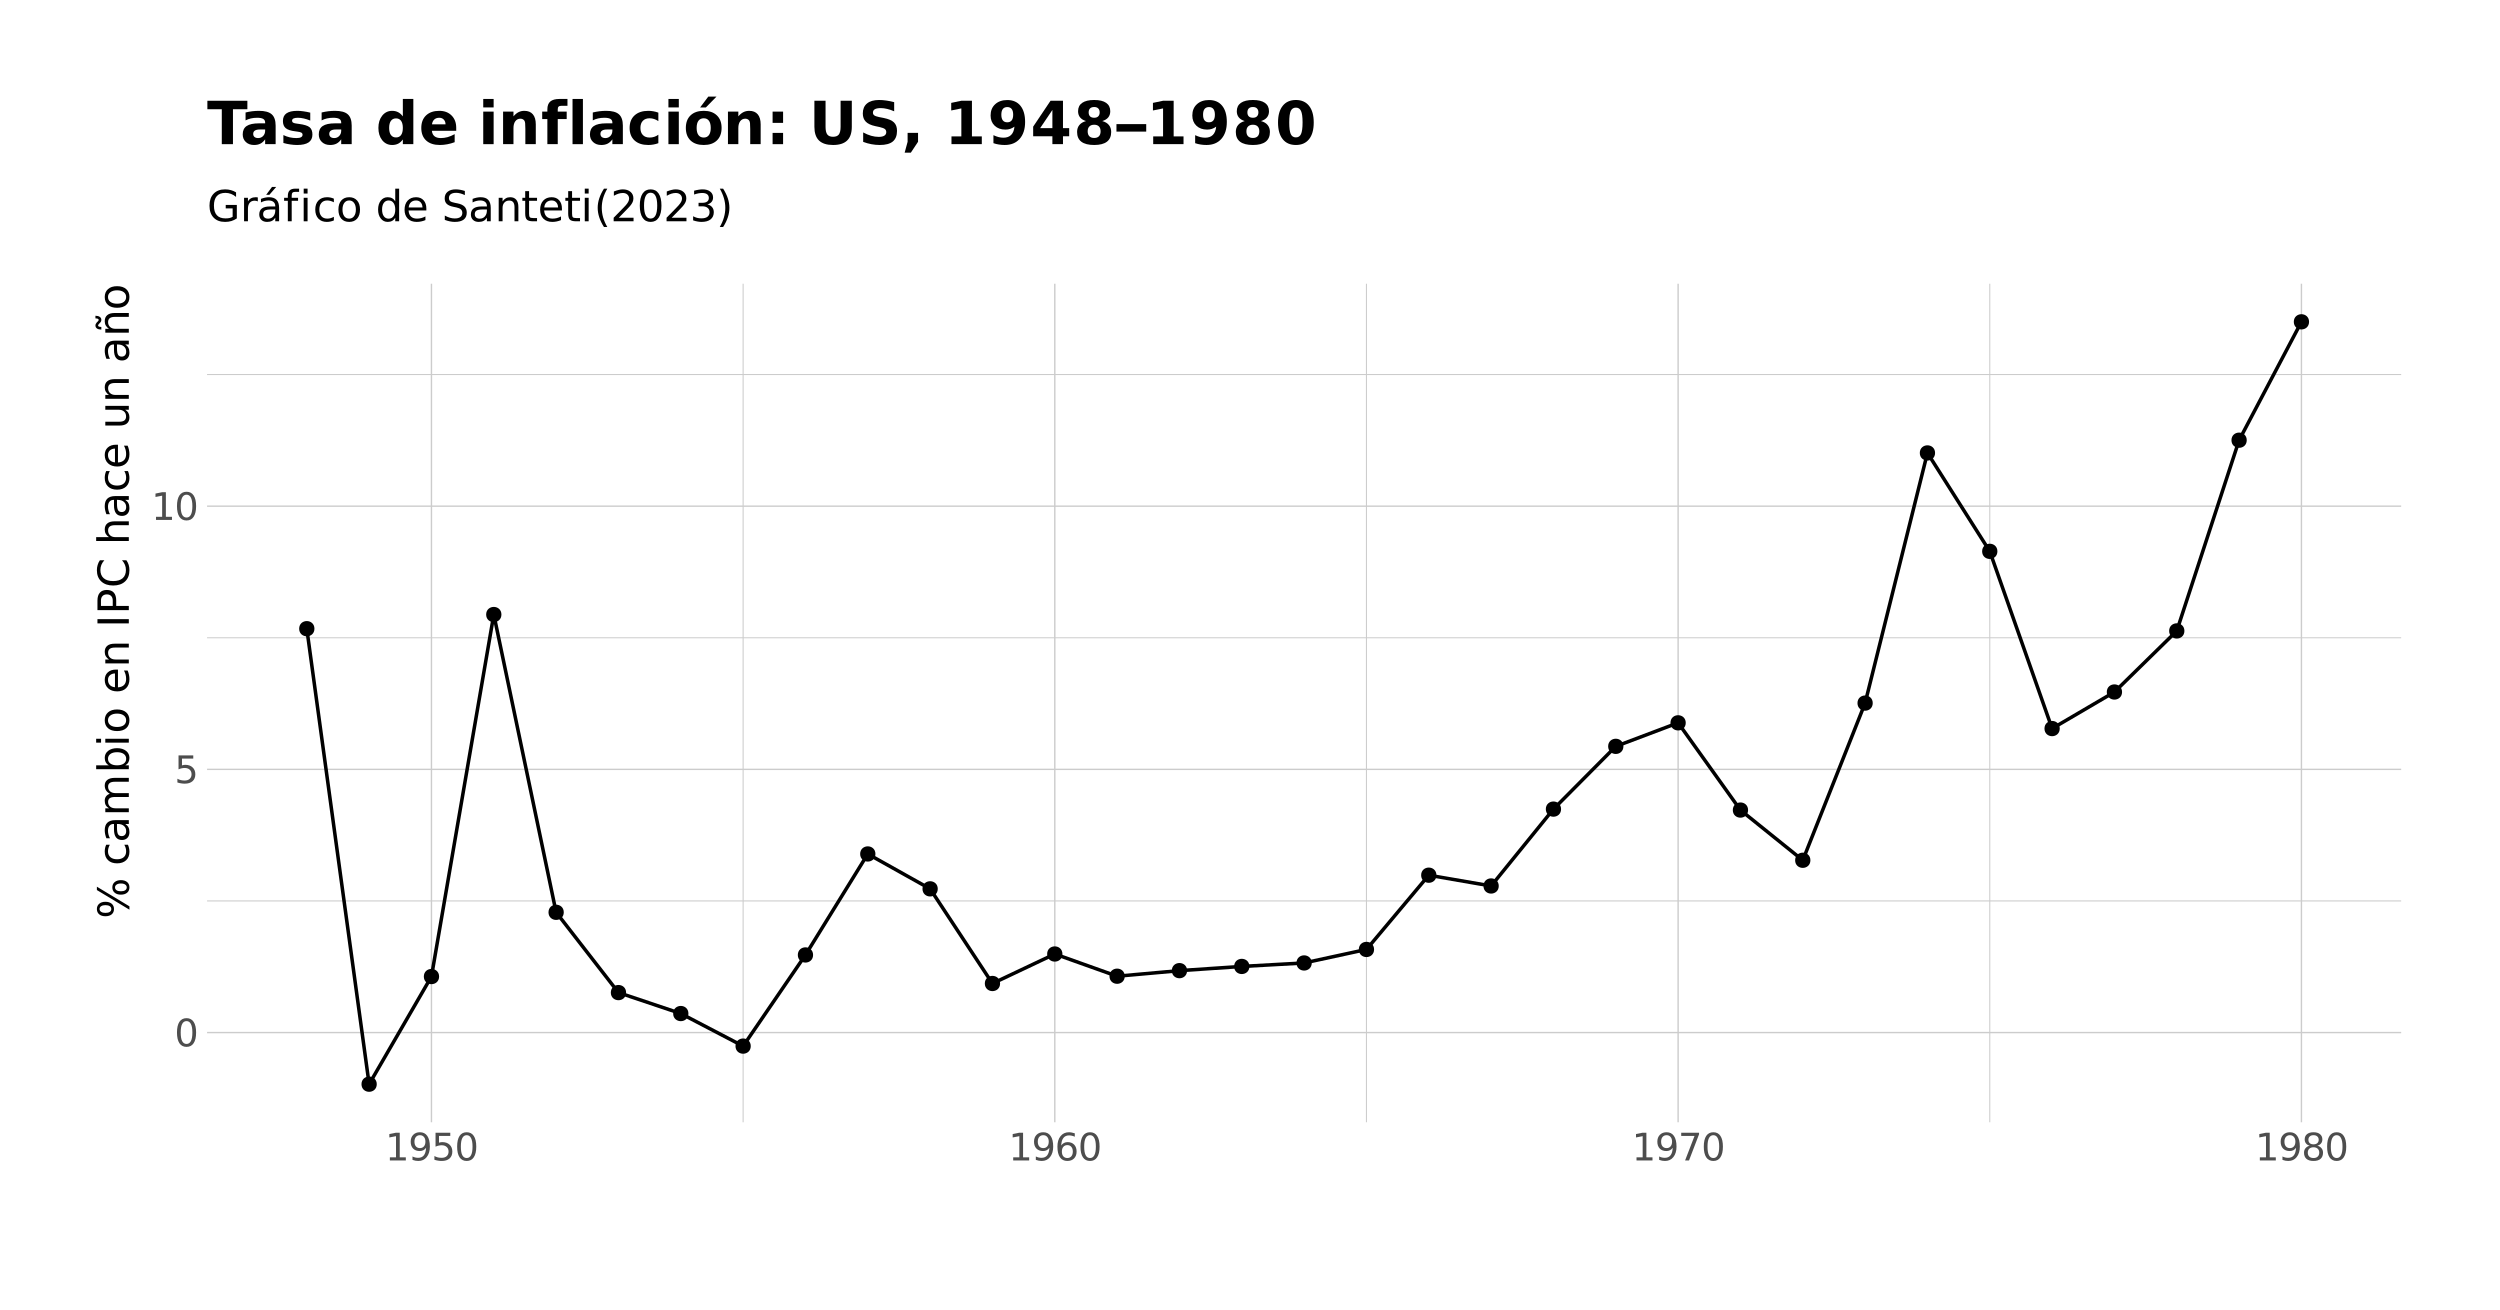 <?xml version="1.0" encoding="UTF-8"?>
<svg xmlns="http://www.w3.org/2000/svg" xmlns:xlink="http://www.w3.org/1999/xlink" width="756" height="396" viewBox="0 0 756 396">
<defs>
<g>
<g id="glyph-0-0">
<path d="M 0.578 2.031 L 0.578 -8.109 L 6.328 -8.109 L 6.328 2.031 Z M 1.219 1.391 L 5.688 1.391 L 5.688 -7.469 L 1.219 -7.469 Z M 1.219 1.391 "/>
</g>
<g id="glyph-0-1">
<path d="M 3.656 -7.641 C 3.07 -7.641 2.629 -7.348 2.328 -6.766 C 2.035 -6.191 1.891 -5.332 1.891 -4.188 C 1.891 -3.031 2.035 -2.164 2.328 -1.594 C 2.629 -1.02 3.07 -0.734 3.656 -0.734 C 4.238 -0.734 4.676 -1.02 4.969 -1.594 C 5.27 -2.164 5.422 -3.031 5.422 -4.188 C 5.422 -5.332 5.27 -6.191 4.969 -6.766 C 4.676 -7.348 4.238 -7.641 3.656 -7.641 Z M 3.656 -8.531 C 4.594 -8.531 5.305 -8.16 5.797 -7.422 C 6.297 -6.68 6.547 -5.602 6.547 -4.188 C 6.547 -2.77 6.297 -1.691 5.797 -0.953 C 5.305 -0.211 4.594 0.156 3.656 0.156 C 2.719 0.156 2 -0.211 1.5 -0.953 C 1.008 -1.691 0.766 -2.77 0.766 -4.188 C 0.766 -5.602 1.008 -6.68 1.5 -7.422 C 2 -8.16 2.719 -8.531 3.656 -8.531 Z M 3.656 -8.531 "/>
</g>
<g id="glyph-0-2">
<path d="M 1.234 -8.391 L 5.688 -8.391 L 5.688 -7.422 L 2.281 -7.422 L 2.281 -5.375 C 2.445 -5.426 2.609 -5.469 2.766 -5.5 C 2.93 -5.531 3.098 -5.547 3.266 -5.547 C 4.203 -5.547 4.941 -5.285 5.484 -4.766 C 6.035 -4.254 6.312 -3.562 6.312 -2.688 C 6.312 -1.789 6.031 -1.094 5.469 -0.594 C 4.906 -0.094 4.113 0.156 3.094 0.156 C 2.738 0.156 2.379 0.125 2.016 0.062 C 1.648 0.008 1.273 -0.078 0.891 -0.203 L 0.891 -1.344 C 1.223 -1.156 1.566 -1.016 1.922 -0.922 C 2.285 -0.836 2.672 -0.797 3.078 -0.797 C 3.723 -0.797 4.234 -0.961 4.609 -1.297 C 4.984 -1.641 5.172 -2.102 5.172 -2.688 C 5.172 -3.27 4.984 -3.734 4.609 -4.078 C 4.234 -4.422 3.723 -4.594 3.078 -4.594 C 2.766 -4.594 2.457 -4.555 2.156 -4.484 C 1.863 -4.422 1.555 -4.316 1.234 -4.172 Z M 1.234 -8.391 "/>
</g>
<g id="glyph-0-3">
<path d="M 1.422 -0.953 L 3.281 -0.953 L 3.281 -7.344 L 1.266 -6.953 L 1.266 -7.984 L 3.266 -8.391 L 4.406 -8.391 L 4.406 -0.953 L 6.25 -0.953 L 6.25 0 L 1.422 0 Z M 1.422 -0.953 "/>
</g>
<g id="glyph-0-4">
<path d="M 1.266 -0.172 L 1.266 -1.203 C 1.547 -1.066 1.832 -0.961 2.125 -0.891 C 2.414 -0.828 2.703 -0.797 2.984 -0.797 C 3.734 -0.797 4.305 -1.047 4.703 -1.547 C 5.098 -2.047 5.32 -2.812 5.375 -3.844 C 5.156 -3.52 4.879 -3.27 4.547 -3.094 C 4.211 -2.926 3.848 -2.844 3.453 -2.844 C 2.609 -2.844 1.941 -3.094 1.453 -3.594 C 0.961 -4.102 0.719 -4.801 0.719 -5.688 C 0.719 -6.539 0.973 -7.227 1.484 -7.75 C 1.992 -8.27 2.672 -8.531 3.516 -8.531 C 4.484 -8.531 5.223 -8.16 5.734 -7.422 C 6.254 -6.68 6.516 -5.602 6.516 -4.188 C 6.516 -2.863 6.195 -1.805 5.562 -1.016 C 4.938 -0.234 4.094 0.156 3.031 0.156 C 2.75 0.156 2.461 0.129 2.172 0.078 C 1.879 0.023 1.578 -0.055 1.266 -0.172 Z M 3.516 -3.734 C 4.023 -3.734 4.426 -3.906 4.719 -4.25 C 5.02 -4.594 5.172 -5.07 5.172 -5.688 C 5.172 -6.289 5.02 -6.766 4.719 -7.109 C 4.426 -7.461 4.023 -7.641 3.516 -7.641 C 3.004 -7.641 2.598 -7.461 2.297 -7.109 C 2.004 -6.766 1.859 -6.289 1.859 -5.688 C 1.859 -5.07 2.004 -4.594 2.297 -4.25 C 2.598 -3.906 3.004 -3.734 3.516 -3.734 Z M 3.516 -3.734 "/>
</g>
<g id="glyph-0-5">
<path d="M 3.797 -4.641 C 3.285 -4.641 2.879 -4.461 2.578 -4.109 C 2.285 -3.766 2.141 -3.289 2.141 -2.688 C 2.141 -2.082 2.285 -1.602 2.578 -1.25 C 2.879 -0.906 3.285 -0.734 3.797 -0.734 C 4.305 -0.734 4.707 -0.906 5 -1.25 C 5.301 -1.602 5.453 -2.082 5.453 -2.688 C 5.453 -3.289 5.301 -3.766 5 -4.109 C 4.707 -4.461 4.305 -4.641 3.797 -4.641 Z M 6.047 -8.203 L 6.047 -7.172 C 5.766 -7.305 5.477 -7.406 5.188 -7.469 C 4.895 -7.539 4.609 -7.578 4.328 -7.578 C 3.578 -7.578 3.004 -7.32 2.609 -6.812 C 2.211 -6.312 1.988 -5.551 1.938 -4.531 C 2.156 -4.852 2.43 -5.102 2.766 -5.281 C 3.098 -5.457 3.461 -5.547 3.859 -5.547 C 4.703 -5.547 5.367 -5.289 5.859 -4.781 C 6.348 -4.27 6.594 -3.57 6.594 -2.688 C 6.594 -1.82 6.336 -1.129 5.828 -0.609 C 5.316 -0.098 4.641 0.156 3.797 0.156 C 2.828 0.156 2.082 -0.211 1.562 -0.953 C 1.051 -1.691 0.797 -2.77 0.797 -4.188 C 0.797 -5.508 1.109 -6.562 1.734 -7.344 C 2.367 -8.133 3.219 -8.531 4.281 -8.531 C 4.562 -8.531 4.848 -8.5 5.141 -8.438 C 5.43 -8.383 5.734 -8.305 6.047 -8.203 Z M 6.047 -8.203 "/>
</g>
<g id="glyph-0-6">
<path d="M 0.938 -8.391 L 6.328 -8.391 L 6.328 -7.906 L 3.297 0 L 2.109 0 L 4.969 -7.422 L 0.938 -7.422 Z M 0.938 -8.391 "/>
</g>
<g id="glyph-0-7">
<path d="M 3.656 -3.984 C 3.113 -3.984 2.688 -3.836 2.375 -3.547 C 2.07 -3.254 1.922 -2.859 1.922 -2.359 C 1.922 -1.848 2.07 -1.445 2.375 -1.156 C 2.688 -0.875 3.113 -0.734 3.656 -0.734 C 4.195 -0.734 4.617 -0.879 4.922 -1.172 C 5.234 -1.461 5.391 -1.859 5.391 -2.359 C 5.391 -2.859 5.234 -3.254 4.922 -3.547 C 4.617 -3.836 4.195 -3.984 3.656 -3.984 Z M 2.516 -4.469 C 2.035 -4.582 1.66 -4.805 1.391 -5.141 C 1.117 -5.473 0.984 -5.879 0.984 -6.359 C 0.984 -7.035 1.219 -7.566 1.688 -7.953 C 2.164 -8.336 2.82 -8.531 3.656 -8.531 C 4.488 -8.531 5.141 -8.336 5.609 -7.953 C 6.086 -7.566 6.328 -7.035 6.328 -6.359 C 6.328 -5.879 6.191 -5.473 5.922 -5.141 C 5.648 -4.805 5.273 -4.582 4.797 -4.469 C 5.336 -4.332 5.758 -4.078 6.062 -3.703 C 6.375 -3.336 6.531 -2.891 6.531 -2.359 C 6.531 -1.547 6.281 -0.922 5.781 -0.484 C 5.289 -0.055 4.582 0.156 3.656 0.156 C 2.727 0.156 2.016 -0.055 1.516 -0.484 C 1.023 -0.922 0.781 -1.547 0.781 -2.359 C 0.781 -2.891 0.93 -3.336 1.234 -3.703 C 1.547 -4.078 1.973 -4.332 2.516 -4.469 Z M 2.109 -6.25 C 2.109 -5.82 2.242 -5.484 2.516 -5.234 C 2.785 -4.992 3.164 -4.875 3.656 -4.875 C 4.145 -4.875 4.523 -4.992 4.797 -5.234 C 5.078 -5.484 5.219 -5.82 5.219 -6.25 C 5.219 -6.688 5.078 -7.023 4.797 -7.266 C 4.523 -7.516 4.145 -7.641 3.656 -7.641 C 3.164 -7.641 2.785 -7.516 2.516 -7.266 C 2.242 -7.023 2.109 -6.688 2.109 -6.25 Z M 2.109 -6.25 "/>
</g>
<g id="glyph-1-0">
<path d="M 2.297 -0.641 L -9.172 -0.641 L -9.172 -7.141 L 2.297 -7.141 Z M 1.578 -1.375 L 1.578 -6.422 L -8.438 -6.422 L -8.438 -1.375 Z M 1.578 -1.375 "/>
</g>
<g id="glyph-1-1">
<path d="M -4.172 -9.453 C -4.172 -9.086 -4.016 -8.797 -3.703 -8.578 C -3.391 -8.367 -2.953 -8.266 -2.391 -8.266 C -1.836 -8.266 -1.406 -8.367 -1.094 -8.578 C -0.781 -8.797 -0.625 -9.086 -0.625 -9.453 C -0.625 -9.805 -0.781 -10.086 -1.094 -10.297 C -1.406 -10.516 -1.836 -10.625 -2.391 -10.625 C -2.941 -10.625 -3.375 -10.516 -3.688 -10.297 C -4.008 -10.086 -4.172 -9.805 -4.172 -9.453 Z M -4.984 -9.453 C -4.984 -10.117 -4.75 -10.648 -4.281 -11.047 C -3.812 -11.441 -3.18 -11.641 -2.391 -11.641 C -1.598 -11.641 -0.969 -11.441 -0.5 -11.047 C -0.039 -10.648 0.188 -10.117 0.188 -9.453 C 0.188 -8.773 -0.039 -8.238 -0.5 -7.844 C -0.969 -7.445 -1.598 -7.25 -2.391 -7.25 C -3.191 -7.25 -3.82 -7.445 -4.281 -7.844 C -4.75 -8.238 -4.984 -8.773 -4.984 -9.453 Z M -8.844 -2.906 C -8.844 -2.539 -8.68 -2.254 -8.359 -2.047 C -8.047 -1.836 -7.617 -1.734 -7.078 -1.734 C -6.516 -1.734 -6.078 -1.832 -5.766 -2.031 C -5.453 -2.238 -5.297 -2.531 -5.297 -2.906 C -5.297 -3.27 -5.453 -3.555 -5.766 -3.766 C -6.078 -3.973 -6.516 -4.078 -7.078 -4.078 C -7.617 -4.078 -8.047 -3.973 -8.359 -3.766 C -8.68 -3.555 -8.844 -3.27 -8.844 -2.906 Z M -9.656 -8.641 L -9.656 -9.656 L 0.188 -3.719 L 0.188 -2.703 Z M -9.656 -2.906 C -9.656 -3.57 -9.422 -4.102 -8.953 -4.5 C -8.492 -4.895 -7.867 -5.094 -7.078 -5.094 C -6.273 -5.094 -5.641 -4.895 -5.172 -4.5 C -4.711 -4.102 -4.484 -3.57 -4.484 -2.906 C -4.484 -2.227 -4.711 -1.691 -5.172 -1.297 C -5.641 -0.91 -6.273 -0.719 -7.078 -0.719 C -7.859 -0.719 -8.484 -0.91 -8.953 -1.297 C -9.422 -1.691 -9.656 -2.227 -9.656 -2.906 Z M -9.656 -2.906 "/>
</g>
<g id="glyph-1-2">
</g>
<g id="glyph-1-3">
<path d="M -6.844 -6.344 L -5.75 -6.344 C -5.926 -6.008 -6.062 -5.676 -6.156 -5.344 C -6.25 -5.008 -6.297 -4.676 -6.297 -4.344 C -6.297 -3.582 -6.051 -2.992 -5.562 -2.578 C -5.082 -2.16 -4.41 -1.953 -3.547 -1.953 C -2.68 -1.953 -2.008 -2.16 -1.531 -2.578 C -1.051 -2.992 -0.812 -3.582 -0.812 -4.344 C -0.812 -4.676 -0.852 -5.008 -0.938 -5.344 C -1.031 -5.676 -1.172 -6.008 -1.359 -6.344 L -0.266 -6.344 C -0.117 -6.02 -0.008 -5.68 0.062 -5.328 C 0.145 -4.984 0.188 -4.613 0.188 -4.219 C 0.188 -3.145 -0.145 -2.289 -0.812 -1.656 C -1.488 -1.031 -2.398 -0.719 -3.547 -0.719 C -4.703 -0.719 -5.613 -1.035 -6.281 -1.672 C -6.945 -2.305 -7.281 -3.18 -7.281 -4.297 C -7.281 -4.648 -7.242 -5 -7.172 -5.344 C -7.098 -5.688 -6.988 -6.02 -6.844 -6.344 Z M -6.844 -6.344 "/>
</g>
<g id="glyph-1-4">
<path d="M -3.578 -4.453 C -3.578 -3.516 -3.469 -2.863 -3.25 -2.5 C -3.031 -2.133 -2.66 -1.953 -2.141 -1.953 C -1.734 -1.953 -1.406 -2.086 -1.156 -2.359 C -0.914 -2.629 -0.797 -3 -0.797 -3.469 C -0.797 -4.113 -1.023 -4.633 -1.484 -5.031 C -1.941 -5.426 -2.551 -5.625 -3.312 -5.625 L -3.578 -5.625 Z M -4.062 -6.781 L 0 -6.781 L 0 -5.625 L -1.078 -5.625 C -0.648 -5.352 -0.332 -5.02 -0.125 -4.625 C 0.082 -4.227 0.188 -3.738 0.188 -3.156 C 0.188 -2.426 -0.016 -1.848 -0.422 -1.422 C -0.836 -0.992 -1.383 -0.781 -2.062 -0.781 C -2.863 -0.781 -3.469 -1.047 -3.875 -1.578 C -4.281 -2.117 -4.484 -2.922 -4.484 -3.984 L -4.484 -5.625 L -4.609 -5.625 C -5.141 -5.625 -5.551 -5.445 -5.844 -5.094 C -6.145 -4.738 -6.297 -4.238 -6.297 -3.594 C -6.297 -3.188 -6.242 -2.789 -6.141 -2.406 C -6.047 -2.02 -5.898 -1.648 -5.703 -1.297 L -6.781 -1.297 C -6.945 -1.723 -7.07 -2.141 -7.156 -2.547 C -7.238 -2.953 -7.281 -3.344 -7.281 -3.719 C -7.281 -4.75 -7.016 -5.516 -6.484 -6.016 C -5.953 -6.523 -5.145 -6.781 -4.062 -6.781 Z M -4.062 -6.781 "/>
</g>
<g id="glyph-1-5">
<path d="M -5.75 -6.766 C -6.27 -7.055 -6.656 -7.406 -6.906 -7.812 C -7.156 -8.219 -7.281 -8.695 -7.281 -9.25 C -7.281 -9.988 -7.02 -10.555 -6.5 -10.953 C -5.977 -11.359 -5.242 -11.562 -4.297 -11.562 L 0 -11.562 L 0 -10.391 L -4.25 -10.391 C -4.938 -10.391 -5.441 -10.266 -5.766 -10.016 C -6.098 -9.773 -6.266 -9.41 -6.266 -8.922 C -6.266 -8.316 -6.062 -7.836 -5.656 -7.484 C -5.258 -7.129 -4.711 -6.953 -4.016 -6.953 L 0 -6.953 L 0 -5.781 L -4.25 -5.781 C -4.938 -5.781 -5.441 -5.66 -5.766 -5.422 C -6.098 -5.18 -6.266 -4.805 -6.266 -4.297 C -6.266 -3.703 -6.062 -3.227 -5.656 -2.875 C -5.25 -2.531 -4.703 -2.359 -4.016 -2.359 L 0 -2.359 L 0 -1.188 L -7.109 -1.188 L -7.109 -2.359 L -6 -2.359 C -6.438 -2.617 -6.758 -2.938 -6.969 -3.312 C -7.176 -3.688 -7.281 -4.129 -7.281 -4.641 C -7.281 -5.16 -7.148 -5.598 -6.891 -5.953 C -6.629 -6.316 -6.25 -6.586 -5.75 -6.766 Z M -5.75 -6.766 "/>
</g>
<g id="glyph-1-6">
<path d="M -3.547 -6.328 C -4.41 -6.328 -5.082 -6.148 -5.562 -5.797 C -6.051 -5.441 -6.297 -4.957 -6.297 -4.344 C -6.297 -3.727 -6.051 -3.242 -5.562 -2.891 C -5.082 -2.535 -4.41 -2.359 -3.547 -2.359 C -2.691 -2.359 -2.02 -2.535 -1.531 -2.891 C -1.039 -3.242 -0.797 -3.727 -0.797 -4.344 C -0.797 -4.957 -1.039 -5.441 -1.531 -5.797 C -2.02 -6.148 -2.691 -6.328 -3.547 -6.328 Z M -6.031 -2.359 C -6.457 -2.598 -6.77 -2.906 -6.969 -3.281 C -7.176 -3.656 -7.281 -4.102 -7.281 -4.625 C -7.281 -5.488 -6.938 -6.191 -6.25 -6.734 C -5.562 -7.273 -4.66 -7.547 -3.547 -7.547 C -2.43 -7.547 -1.531 -7.273 -0.844 -6.734 C -0.156 -6.191 0.188 -5.488 0.188 -4.625 C 0.188 -4.102 0.082 -3.656 -0.125 -3.281 C -0.332 -2.906 -0.645 -2.598 -1.062 -2.359 L 0 -2.359 L 0 -1.188 L -9.875 -1.188 L -9.875 -2.359 Z M -6.031 -2.359 "/>
</g>
<g id="glyph-1-7">
<path d="M -7.109 -1.219 L -7.109 -2.391 L 0 -2.391 L 0 -1.219 Z M -9.875 -1.219 L -9.875 -2.391 L -8.391 -2.391 L -8.391 -1.219 Z M -9.875 -1.219 "/>
</g>
<g id="glyph-1-8">
<path d="M -6.297 -3.984 C -6.297 -3.359 -6.051 -2.863 -5.562 -2.5 C -5.07 -2.133 -4.398 -1.953 -3.547 -1.953 C -2.691 -1.953 -2.02 -2.129 -1.531 -2.484 C -1.051 -2.848 -0.812 -3.348 -0.812 -3.984 C -0.812 -4.598 -1.055 -5.086 -1.547 -5.453 C -2.035 -5.816 -2.703 -6 -3.547 -6 C -4.391 -6 -5.055 -5.816 -5.547 -5.453 C -6.047 -5.086 -6.297 -4.598 -6.297 -3.984 Z M -7.281 -3.984 C -7.281 -4.992 -6.945 -5.789 -6.281 -6.375 C -5.625 -6.957 -4.711 -7.25 -3.547 -7.25 C -2.379 -7.25 -1.461 -6.957 -0.797 -6.375 C -0.141 -5.789 0.188 -4.992 0.188 -3.984 C 0.188 -2.961 -0.141 -2.16 -0.797 -1.578 C -1.461 -1.004 -2.379 -0.719 -3.547 -0.719 C -4.711 -0.719 -5.625 -1.004 -6.281 -1.578 C -6.945 -2.16 -7.281 -2.961 -7.281 -3.984 Z M -7.281 -3.984 "/>
</g>
<g id="glyph-1-9">
<path d="M -3.844 -7.312 L -3.281 -7.312 L -3.281 -1.938 C -2.469 -1.988 -1.852 -2.227 -1.438 -2.656 C -1.02 -3.094 -0.812 -3.695 -0.812 -4.469 C -0.812 -4.914 -0.863 -5.348 -0.969 -5.766 C -1.082 -6.191 -1.25 -6.613 -1.469 -7.031 L -0.359 -7.031 C -0.18 -6.613 -0.047 -6.18 0.047 -5.734 C 0.141 -5.297 0.188 -4.852 0.188 -4.406 C 0.188 -3.27 -0.141 -2.367 -0.797 -1.703 C -1.461 -1.047 -2.359 -0.719 -3.484 -0.719 C -4.648 -0.719 -5.57 -1.031 -6.25 -1.656 C -6.938 -2.289 -7.281 -3.141 -7.281 -4.203 C -7.281 -5.16 -6.973 -5.914 -6.359 -6.469 C -5.742 -7.031 -4.906 -7.312 -3.844 -7.312 Z M -4.188 -6.141 C -4.82 -6.129 -5.332 -5.945 -5.719 -5.594 C -6.102 -5.25 -6.297 -4.789 -6.297 -4.219 C -6.297 -3.562 -6.109 -3.035 -5.734 -2.641 C -5.367 -2.254 -4.852 -2.031 -4.188 -1.969 Z M -4.188 -6.141 "/>
</g>
<g id="glyph-1-10">
<path d="M -4.297 -7.141 L 0 -7.141 L 0 -5.969 L -4.25 -5.969 C -4.926 -5.969 -5.43 -5.836 -5.766 -5.578 C -6.098 -5.316 -6.266 -4.922 -6.266 -4.391 C -6.266 -3.766 -6.062 -3.27 -5.656 -2.906 C -5.258 -2.539 -4.711 -2.359 -4.016 -2.359 L 0 -2.359 L 0 -1.188 L -7.109 -1.188 L -7.109 -2.359 L -6 -2.359 C -6.426 -2.641 -6.742 -2.969 -6.953 -3.344 C -7.172 -3.719 -7.281 -4.156 -7.281 -4.656 C -7.281 -5.469 -7.023 -6.082 -6.516 -6.5 C -6.016 -6.926 -5.273 -7.141 -4.297 -7.141 Z M -4.297 -7.141 "/>
</g>
<g id="glyph-1-11">
<path d="M -9.484 -1.281 L -9.484 -2.562 L 0 -2.562 L 0 -1.281 Z M -9.484 -1.281 "/>
</g>
<g id="glyph-1-12">
<path d="M -8.422 -2.562 L -4.859 -2.562 L -4.859 -4.172 C -4.859 -4.766 -5.016 -5.223 -5.328 -5.547 C -5.641 -5.879 -6.078 -6.047 -6.641 -6.047 C -7.211 -6.047 -7.648 -5.879 -7.953 -5.547 C -8.266 -5.223 -8.422 -4.766 -8.422 -4.172 Z M -9.484 -1.281 L -9.484 -4.172 C -9.484 -5.234 -9.238 -6.035 -8.75 -6.578 C -8.27 -7.117 -7.566 -7.391 -6.641 -7.391 C -5.711 -7.391 -5.008 -7.117 -4.531 -6.578 C -4.051 -6.035 -3.812 -5.234 -3.812 -4.172 L -3.812 -2.562 L 0 -2.562 L 0 -1.281 Z M -9.484 -1.281 "/>
</g>
<g id="glyph-1-13">
<path d="M -8.75 -8.375 L -7.391 -8.375 C -7.797 -7.938 -8.098 -7.473 -8.297 -6.984 C -8.492 -6.504 -8.594 -5.988 -8.594 -5.438 C -8.594 -4.352 -8.258 -3.52 -7.594 -2.938 C -6.938 -2.363 -5.984 -2.078 -4.734 -2.078 C -3.484 -2.078 -2.523 -2.363 -1.859 -2.938 C -1.203 -3.52 -0.875 -4.352 -0.875 -5.438 C -0.875 -5.988 -0.973 -6.504 -1.172 -6.984 C -1.367 -7.473 -1.664 -7.938 -2.062 -8.375 L -0.734 -8.375 C -0.422 -7.926 -0.188 -7.453 -0.031 -6.953 C 0.113 -6.453 0.188 -5.922 0.188 -5.359 C 0.188 -3.922 -0.25 -2.789 -1.125 -1.969 C -2.008 -1.145 -3.211 -0.734 -4.734 -0.734 C -6.254 -0.734 -7.453 -1.145 -8.328 -1.969 C -9.211 -2.789 -9.656 -3.922 -9.656 -5.359 C -9.656 -5.922 -9.578 -6.453 -9.422 -6.953 C -9.273 -7.461 -9.051 -7.938 -8.75 -8.375 Z M -8.75 -8.375 "/>
</g>
<g id="glyph-1-14">
<path d="M -4.297 -7.141 L 0 -7.141 L 0 -5.969 L -4.25 -5.969 C -4.926 -5.969 -5.43 -5.836 -5.766 -5.578 C -6.098 -5.316 -6.266 -4.922 -6.266 -4.391 C -6.266 -3.766 -6.062 -3.27 -5.656 -2.906 C -5.258 -2.539 -4.711 -2.359 -4.016 -2.359 L 0 -2.359 L 0 -1.188 L -9.875 -1.188 L -9.875 -2.359 L -6 -2.359 C -6.426 -2.641 -6.742 -2.969 -6.953 -3.344 C -7.172 -3.719 -7.281 -4.156 -7.281 -4.656 C -7.281 -5.469 -7.023 -6.082 -6.516 -6.5 C -6.016 -6.926 -5.273 -7.141 -4.297 -7.141 Z M -4.297 -7.141 "/>
</g>
<g id="glyph-1-15">
<path d="M -2.812 -1.109 L -7.109 -1.109 L -7.109 -2.266 L -2.844 -2.266 C -2.176 -2.266 -1.672 -2.395 -1.328 -2.656 C -0.992 -2.926 -0.828 -3.32 -0.828 -3.844 C -0.828 -4.477 -1.023 -4.977 -1.422 -5.344 C -1.828 -5.707 -2.379 -5.891 -3.078 -5.891 L -7.109 -5.891 L -7.109 -7.062 L 0 -7.062 L 0 -5.891 L -1.094 -5.891 C -0.656 -5.609 -0.332 -5.281 -0.125 -4.906 C 0.082 -4.531 0.188 -4.094 0.188 -3.594 C 0.188 -2.781 -0.066 -2.16 -0.578 -1.734 C -1.086 -1.316 -1.832 -1.109 -2.812 -1.109 Z M -2.812 -1.109 "/>
</g>
<g id="glyph-1-16">
<path d="M -4.297 -7.141 L 0 -7.141 L 0 -5.969 L -4.25 -5.969 C -4.926 -5.969 -5.43 -5.836 -5.766 -5.578 C -6.098 -5.316 -6.266 -4.922 -6.266 -4.391 C -6.266 -3.766 -6.062 -3.27 -5.656 -2.906 C -5.258 -2.539 -4.711 -2.359 -4.016 -2.359 L 0 -2.359 L 0 -1.188 L -7.109 -1.188 L -7.109 -2.359 L -6 -2.359 C -6.426 -2.641 -6.742 -2.969 -6.953 -3.344 C -7.172 -3.719 -7.281 -4.156 -7.281 -4.656 C -7.281 -5.469 -7.023 -6.082 -6.516 -6.5 C -6.016 -6.926 -5.273 -7.141 -4.297 -7.141 Z M -8.703 -4.188 L -9.047 -3.828 C -9.129 -3.734 -9.191 -3.648 -9.234 -3.578 C -9.273 -3.516 -9.297 -3.457 -9.297 -3.406 C -9.297 -3.238 -9.219 -3.117 -9.062 -3.047 C -8.906 -2.973 -8.656 -2.93 -8.312 -2.922 L -8.312 -2.125 C -8.883 -2.133 -9.32 -2.242 -9.625 -2.453 C -9.938 -2.672 -10.094 -2.973 -10.094 -3.359 C -10.094 -3.523 -10.062 -3.676 -10 -3.812 C -9.945 -3.945 -9.852 -4.094 -9.719 -4.25 L -9.359 -4.609 C -9.273 -4.703 -9.211 -4.781 -9.172 -4.844 C -9.129 -4.914 -9.109 -4.977 -9.109 -5.031 C -9.109 -5.195 -9.188 -5.316 -9.344 -5.391 C -9.5 -5.461 -9.75 -5.504 -10.094 -5.516 L -10.094 -6.312 C -9.531 -6.301 -9.094 -6.188 -8.781 -5.969 C -8.469 -5.758 -8.312 -5.461 -8.312 -5.078 C -8.312 -4.91 -8.336 -4.758 -8.391 -4.625 C -8.453 -4.488 -8.555 -4.344 -8.703 -4.188 Z M -8.703 -4.188 "/>
</g>
<g id="glyph-2-0">
<path d="M 0.641 2.297 L 0.641 -9.172 L 7.141 -9.172 L 7.141 2.297 Z M 1.375 1.578 L 6.422 1.578 L 6.422 -8.438 L 1.375 -8.438 Z M 1.375 1.578 "/>
</g>
<g id="glyph-2-1">
<path d="M 7.734 -1.359 L 7.734 -3.891 L 5.641 -3.891 L 5.641 -4.953 L 9 -4.953 L 9 -0.875 C 8.508 -0.531 7.961 -0.266 7.359 -0.078 C 6.766 0.098 6.129 0.188 5.453 0.188 C 3.973 0.188 2.816 -0.242 1.984 -1.109 C 1.148 -1.973 0.734 -3.18 0.734 -4.734 C 0.734 -6.273 1.148 -7.477 1.984 -8.344 C 2.816 -9.219 3.973 -9.656 5.453 -9.656 C 6.078 -9.656 6.664 -9.578 7.219 -9.422 C 7.781 -9.266 8.297 -9.039 8.766 -8.75 L 8.766 -7.375 C 8.285 -7.781 7.781 -8.082 7.25 -8.281 C 6.719 -8.488 6.156 -8.594 5.562 -8.594 C 4.406 -8.594 3.535 -8.27 2.953 -7.625 C 2.367 -6.977 2.078 -6.016 2.078 -4.734 C 2.078 -3.453 2.367 -2.488 2.953 -1.844 C 3.535 -1.195 4.406 -0.875 5.562 -0.875 C 6.02 -0.875 6.426 -0.91 6.781 -0.984 C 7.133 -1.066 7.453 -1.191 7.734 -1.359 Z M 7.734 -1.359 "/>
</g>
<g id="glyph-2-2">
<path d="M 5.344 -6.016 C 5.207 -6.086 5.062 -6.141 4.906 -6.172 C 4.758 -6.211 4.594 -6.234 4.406 -6.234 C 3.75 -6.234 3.242 -6.02 2.891 -5.594 C 2.535 -5.164 2.359 -4.551 2.359 -3.75 L 2.359 0 L 1.188 0 L 1.188 -7.109 L 2.359 -7.109 L 2.359 -6 C 2.598 -6.438 2.914 -6.758 3.312 -6.969 C 3.707 -7.176 4.188 -7.281 4.75 -7.281 C 4.832 -7.281 4.922 -7.273 5.016 -7.266 C 5.109 -7.254 5.219 -7.238 5.344 -7.219 Z M 5.344 -6.016 "/>
</g>
<g id="glyph-2-3">
<path d="M 4.453 -3.578 C 3.516 -3.578 2.863 -3.469 2.5 -3.25 C 2.133 -3.031 1.953 -2.66 1.953 -2.141 C 1.953 -1.734 2.086 -1.406 2.359 -1.156 C 2.629 -0.914 3 -0.797 3.469 -0.797 C 4.113 -0.797 4.633 -1.023 5.031 -1.484 C 5.426 -1.941 5.625 -2.551 5.625 -3.312 L 5.625 -3.578 Z M 6.781 -4.062 L 6.781 0 L 5.625 0 L 5.625 -1.078 C 5.352 -0.648 5.02 -0.332 4.625 -0.125 C 4.227 0.082 3.738 0.188 3.156 0.188 C 2.426 0.188 1.848 -0.016 1.422 -0.422 C 0.992 -0.836 0.781 -1.383 0.781 -2.062 C 0.781 -2.863 1.047 -3.469 1.578 -3.875 C 2.117 -4.281 2.922 -4.484 3.984 -4.484 L 5.625 -4.484 L 5.625 -4.609 C 5.625 -5.141 5.445 -5.551 5.094 -5.844 C 4.738 -6.145 4.238 -6.297 3.594 -6.297 C 3.188 -6.297 2.789 -6.242 2.406 -6.141 C 2.02 -6.047 1.648 -5.898 1.297 -5.703 L 1.297 -6.781 C 1.723 -6.945 2.141 -7.07 2.547 -7.156 C 2.953 -7.238 3.344 -7.281 3.719 -7.281 C 4.75 -7.281 5.516 -7.016 6.016 -6.484 C 6.523 -5.953 6.781 -5.145 6.781 -4.062 Z M 4.641 -10.391 L 5.906 -10.391 L 3.844 -8.016 L 2.875 -8.016 Z M 4.641 -10.391 "/>
</g>
<g id="glyph-2-4">
<path d="M 4.828 -9.875 L 4.828 -8.906 L 3.703 -8.906 C 3.285 -8.906 2.992 -8.816 2.828 -8.641 C 2.672 -8.473 2.594 -8.172 2.594 -7.734 L 2.594 -7.109 L 4.516 -7.109 L 4.516 -6.203 L 2.594 -6.203 L 2.594 0 L 1.422 0 L 1.422 -6.203 L 0.297 -6.203 L 0.297 -7.109 L 1.422 -7.109 L 1.422 -7.609 C 1.422 -8.398 1.602 -8.973 1.969 -9.328 C 2.332 -9.691 2.914 -9.875 3.719 -9.875 Z M 4.828 -9.875 "/>
</g>
<g id="glyph-2-5">
<path d="M 1.219 -7.109 L 2.391 -7.109 L 2.391 0 L 1.219 0 Z M 1.219 -9.875 L 2.391 -9.875 L 2.391 -8.391 L 1.219 -8.391 Z M 1.219 -9.875 "/>
</g>
<g id="glyph-2-6">
<path d="M 6.344 -6.844 L 6.344 -5.75 C 6.008 -5.926 5.676 -6.062 5.344 -6.156 C 5.008 -6.25 4.676 -6.297 4.344 -6.297 C 3.582 -6.297 2.992 -6.051 2.578 -5.562 C 2.16 -5.082 1.953 -4.41 1.953 -3.547 C 1.953 -2.68 2.16 -2.008 2.578 -1.531 C 2.992 -1.051 3.582 -0.812 4.344 -0.812 C 4.676 -0.812 5.008 -0.852 5.344 -0.938 C 5.676 -1.031 6.008 -1.172 6.344 -1.359 L 6.344 -0.266 C 6.02 -0.117 5.68 -0.008 5.328 0.062 C 4.984 0.145 4.613 0.188 4.219 0.188 C 3.145 0.188 2.289 -0.145 1.656 -0.812 C 1.031 -1.488 0.719 -2.398 0.719 -3.547 C 0.719 -4.703 1.035 -5.613 1.672 -6.281 C 2.305 -6.945 3.18 -7.281 4.297 -7.281 C 4.648 -7.281 5 -7.242 5.344 -7.172 C 5.688 -7.098 6.02 -6.988 6.344 -6.844 Z M 6.344 -6.844 "/>
</g>
<g id="glyph-2-7">
<path d="M 3.984 -6.297 C 3.359 -6.297 2.863 -6.051 2.5 -5.562 C 2.133 -5.07 1.953 -4.398 1.953 -3.547 C 1.953 -2.691 2.129 -2.02 2.484 -1.531 C 2.848 -1.051 3.348 -0.812 3.984 -0.812 C 4.598 -0.812 5.086 -1.055 5.453 -1.547 C 5.816 -2.035 6 -2.703 6 -3.547 C 6 -4.391 5.816 -5.055 5.453 -5.547 C 5.086 -6.047 4.598 -6.297 3.984 -6.297 Z M 3.984 -7.281 C 4.992 -7.281 5.789 -6.945 6.375 -6.281 C 6.957 -5.625 7.25 -4.711 7.25 -3.547 C 7.25 -2.379 6.957 -1.461 6.375 -0.797 C 5.789 -0.141 4.992 0.188 3.984 0.188 C 2.961 0.188 2.16 -0.141 1.578 -0.797 C 1.004 -1.461 0.719 -2.379 0.719 -3.547 C 0.719 -4.711 1.004 -5.625 1.578 -6.281 C 2.16 -6.945 2.961 -7.281 3.984 -7.281 Z M 3.984 -7.281 "/>
</g>
<g id="glyph-2-8">
</g>
<g id="glyph-2-9">
<path d="M 5.906 -6.031 L 5.906 -9.875 L 7.078 -9.875 L 7.078 0 L 5.906 0 L 5.906 -1.062 C 5.656 -0.645 5.344 -0.332 4.969 -0.125 C 4.594 0.082 4.145 0.188 3.625 0.188 C 2.77 0.188 2.07 -0.156 1.531 -0.844 C 0.988 -1.531 0.719 -2.43 0.719 -3.547 C 0.719 -4.66 0.988 -5.562 1.531 -6.25 C 2.07 -6.938 2.77 -7.281 3.625 -7.281 C 4.145 -7.281 4.594 -7.176 4.969 -6.969 C 5.344 -6.77 5.656 -6.457 5.906 -6.031 Z M 1.922 -3.547 C 1.922 -2.691 2.098 -2.02 2.453 -1.531 C 2.805 -1.039 3.289 -0.797 3.906 -0.797 C 4.531 -0.797 5.02 -1.039 5.375 -1.531 C 5.727 -2.02 5.906 -2.691 5.906 -3.547 C 5.906 -4.41 5.727 -5.082 5.375 -5.562 C 5.02 -6.051 4.531 -6.297 3.906 -6.297 C 3.289 -6.297 2.805 -6.051 2.453 -5.562 C 2.098 -5.082 1.922 -4.41 1.922 -3.547 Z M 1.922 -3.547 "/>
</g>
<g id="glyph-2-10">
<path d="M 7.312 -3.844 L 7.312 -3.281 L 1.938 -3.281 C 1.988 -2.469 2.227 -1.852 2.656 -1.438 C 3.094 -1.02 3.695 -0.812 4.469 -0.812 C 4.914 -0.812 5.348 -0.863 5.766 -0.969 C 6.191 -1.082 6.613 -1.25 7.031 -1.469 L 7.031 -0.359 C 6.613 -0.18 6.18 -0.047 5.734 0.047 C 5.297 0.141 4.852 0.188 4.406 0.188 C 3.27 0.188 2.367 -0.141 1.703 -0.797 C 1.047 -1.461 0.719 -2.359 0.719 -3.484 C 0.719 -4.648 1.031 -5.57 1.656 -6.25 C 2.289 -6.938 3.141 -7.281 4.203 -7.281 C 5.16 -7.281 5.914 -6.973 6.469 -6.359 C 7.031 -5.742 7.312 -4.906 7.312 -3.844 Z M 6.141 -4.188 C 6.129 -4.82 5.945 -5.332 5.594 -5.719 C 5.25 -6.102 4.789 -6.297 4.219 -6.297 C 3.562 -6.297 3.035 -6.109 2.641 -5.734 C 2.254 -5.367 2.031 -4.852 1.969 -4.188 Z M 6.141 -4.188 "/>
</g>
<g id="glyph-2-11">
<path d="M 6.953 -9.172 L 6.953 -7.922 C 6.473 -8.148 6.016 -8.32 5.578 -8.438 C 5.148 -8.551 4.734 -8.609 4.328 -8.609 C 3.629 -8.609 3.086 -8.473 2.703 -8.203 C 2.328 -7.93 2.141 -7.547 2.141 -7.047 C 2.141 -6.629 2.266 -6.312 2.516 -6.094 C 2.773 -5.883 3.254 -5.711 3.953 -5.578 L 4.734 -5.422 C 5.68 -5.234 6.383 -4.91 6.844 -4.453 C 7.301 -3.992 7.531 -3.379 7.531 -2.609 C 7.531 -1.691 7.223 -0.992 6.609 -0.516 C 5.992 -0.047 5.086 0.188 3.891 0.188 C 3.441 0.188 2.961 0.133 2.453 0.031 C 1.953 -0.07 1.43 -0.223 0.891 -0.422 L 0.891 -1.734 C 1.41 -1.441 1.922 -1.223 2.422 -1.078 C 2.922 -0.93 3.41 -0.859 3.891 -0.859 C 4.629 -0.859 5.195 -1 5.594 -1.281 C 5.988 -1.57 6.188 -1.984 6.188 -2.516 C 6.188 -2.984 6.039 -3.348 5.75 -3.609 C 5.469 -3.867 5.004 -4.066 4.359 -4.203 L 3.578 -4.359 C 2.617 -4.547 1.926 -4.844 1.5 -5.25 C 1.07 -5.656 0.859 -6.219 0.859 -6.938 C 0.859 -7.781 1.148 -8.441 1.734 -8.922 C 2.328 -9.41 3.145 -9.656 4.188 -9.656 C 4.625 -9.656 5.07 -9.613 5.531 -9.531 C 6 -9.445 6.473 -9.328 6.953 -9.172 Z M 6.953 -9.172 "/>
</g>
<g id="glyph-2-12">
<path d="M 4.453 -3.578 C 3.516 -3.578 2.863 -3.469 2.5 -3.25 C 2.133 -3.031 1.953 -2.66 1.953 -2.141 C 1.953 -1.734 2.086 -1.406 2.359 -1.156 C 2.629 -0.914 3 -0.797 3.469 -0.797 C 4.113 -0.797 4.633 -1.023 5.031 -1.484 C 5.426 -1.941 5.625 -2.551 5.625 -3.312 L 5.625 -3.578 Z M 6.781 -4.062 L 6.781 0 L 5.625 0 L 5.625 -1.078 C 5.352 -0.648 5.02 -0.332 4.625 -0.125 C 4.227 0.082 3.738 0.188 3.156 0.188 C 2.426 0.188 1.848 -0.016 1.422 -0.422 C 0.992 -0.836 0.781 -1.383 0.781 -2.062 C 0.781 -2.863 1.047 -3.469 1.578 -3.875 C 2.117 -4.281 2.922 -4.484 3.984 -4.484 L 5.625 -4.484 L 5.625 -4.609 C 5.625 -5.141 5.445 -5.551 5.094 -5.844 C 4.738 -6.145 4.238 -6.297 3.594 -6.297 C 3.188 -6.297 2.789 -6.242 2.406 -6.141 C 2.02 -6.047 1.648 -5.898 1.297 -5.703 L 1.297 -6.781 C 1.723 -6.945 2.141 -7.07 2.547 -7.156 C 2.953 -7.238 3.344 -7.281 3.719 -7.281 C 4.75 -7.281 5.516 -7.016 6.016 -6.484 C 6.523 -5.953 6.781 -5.145 6.781 -4.062 Z M 6.781 -4.062 "/>
</g>
<g id="glyph-2-13">
<path d="M 7.141 -4.297 L 7.141 0 L 5.969 0 L 5.969 -4.25 C 5.969 -4.926 5.836 -5.43 5.578 -5.766 C 5.316 -6.098 4.922 -6.266 4.391 -6.266 C 3.766 -6.266 3.27 -6.062 2.906 -5.656 C 2.539 -5.258 2.359 -4.711 2.359 -4.016 L 2.359 0 L 1.188 0 L 1.188 -7.109 L 2.359 -7.109 L 2.359 -6 C 2.641 -6.426 2.969 -6.742 3.344 -6.953 C 3.719 -7.172 4.156 -7.281 4.656 -7.281 C 5.469 -7.281 6.082 -7.023 6.5 -6.516 C 6.926 -6.016 7.141 -5.273 7.141 -4.297 Z M 7.141 -4.297 "/>
</g>
<g id="glyph-2-14">
<path d="M 2.375 -9.125 L 2.375 -7.109 L 4.781 -7.109 L 4.781 -6.203 L 2.375 -6.203 L 2.375 -2.344 C 2.375 -1.758 2.453 -1.383 2.609 -1.219 C 2.773 -1.062 3.102 -0.984 3.594 -0.984 L 4.781 -0.984 L 4.781 0 L 3.594 0 C 2.688 0 2.062 -0.164 1.719 -0.5 C 1.375 -0.844 1.203 -1.457 1.203 -2.344 L 1.203 -6.203 L 0.344 -6.203 L 0.344 -7.109 L 1.203 -7.109 L 1.203 -9.125 Z M 2.375 -9.125 "/>
</g>
<g id="glyph-2-15">
<path d="M 4.031 -9.859 C 3.469 -8.891 3.047 -7.926 2.766 -6.969 C 2.492 -6.02 2.359 -5.055 2.359 -4.078 C 2.359 -3.098 2.492 -2.129 2.766 -1.172 C 3.047 -0.211 3.469 0.75 4.031 1.719 L 3.016 1.719 C 2.379 0.719 1.906 -0.258 1.594 -1.219 C 1.281 -2.176 1.125 -3.129 1.125 -4.078 C 1.125 -5.023 1.281 -5.973 1.594 -6.922 C 1.906 -7.879 2.379 -8.859 3.016 -9.859 Z M 4.031 -9.859 "/>
</g>
<g id="glyph-2-16">
<path d="M 2.5 -1.078 L 6.969 -1.078 L 6.969 0 L 0.953 0 L 0.953 -1.078 C 1.441 -1.578 2.102 -2.25 2.938 -3.094 C 3.781 -3.945 4.312 -4.5 4.531 -4.75 C 4.938 -5.207 5.219 -5.598 5.375 -5.922 C 5.539 -6.242 5.625 -6.555 5.625 -6.859 C 5.625 -7.367 5.445 -7.781 5.094 -8.094 C 4.75 -8.406 4.289 -8.562 3.719 -8.562 C 3.312 -8.562 2.883 -8.492 2.438 -8.359 C 2 -8.223 1.523 -8.008 1.016 -7.719 L 1.016 -9.016 C 1.535 -9.223 2.02 -9.379 2.469 -9.484 C 2.914 -9.598 3.32 -9.656 3.688 -9.656 C 4.676 -9.656 5.461 -9.406 6.047 -8.906 C 6.629 -8.414 6.922 -7.758 6.922 -6.938 C 6.922 -6.551 6.848 -6.18 6.703 -5.828 C 6.555 -5.484 6.289 -5.078 5.906 -4.609 C 5.801 -4.484 5.461 -4.125 4.891 -3.531 C 4.328 -2.945 3.531 -2.129 2.5 -1.078 Z M 2.5 -1.078 "/>
</g>
<g id="glyph-2-17">
<path d="M 4.125 -8.641 C 3.469 -8.641 2.973 -8.312 2.641 -7.656 C 2.305 -7.008 2.141 -6.035 2.141 -4.734 C 2.141 -3.43 2.305 -2.453 2.641 -1.797 C 2.973 -1.148 3.469 -0.828 4.125 -0.828 C 4.789 -0.828 5.289 -1.148 5.625 -1.797 C 5.957 -2.453 6.125 -3.43 6.125 -4.734 C 6.125 -6.035 5.957 -7.008 5.625 -7.656 C 5.289 -8.312 4.789 -8.641 4.125 -8.641 Z M 4.125 -9.656 C 5.188 -9.656 6 -9.234 6.562 -8.391 C 7.125 -7.547 7.406 -6.328 7.406 -4.734 C 7.406 -3.141 7.125 -1.922 6.562 -1.078 C 6 -0.234 5.188 0.188 4.125 0.188 C 3.07 0.188 2.266 -0.234 1.703 -1.078 C 1.141 -1.922 0.859 -3.141 0.859 -4.734 C 0.859 -6.328 1.141 -7.547 1.703 -8.391 C 2.266 -9.234 3.07 -9.656 4.125 -9.656 Z M 4.125 -9.656 "/>
</g>
<g id="glyph-2-18">
<path d="M 5.281 -5.109 C 5.895 -4.973 6.375 -4.695 6.719 -4.281 C 7.062 -3.875 7.234 -3.363 7.234 -2.75 C 7.234 -1.82 6.91 -1.098 6.266 -0.578 C 5.617 -0.066 4.703 0.188 3.516 0.188 C 3.117 0.188 2.707 0.145 2.281 0.062 C 1.863 -0.008 1.43 -0.125 0.984 -0.281 L 0.984 -1.531 C 1.348 -1.32 1.738 -1.16 2.156 -1.047 C 2.582 -0.941 3.023 -0.891 3.484 -0.891 C 4.285 -0.891 4.895 -1.047 5.312 -1.359 C 5.738 -1.68 5.953 -2.145 5.953 -2.75 C 5.953 -3.312 5.754 -3.75 5.359 -4.062 C 4.973 -4.375 4.43 -4.531 3.734 -4.531 L 2.625 -4.531 L 2.625 -5.594 L 3.781 -5.594 C 4.414 -5.594 4.898 -5.719 5.234 -5.969 C 5.566 -6.219 5.734 -6.582 5.734 -7.062 C 5.734 -7.539 5.562 -7.91 5.219 -8.172 C 4.875 -8.43 4.379 -8.562 3.734 -8.562 C 3.379 -8.562 3 -8.523 2.594 -8.453 C 2.195 -8.379 1.758 -8.258 1.281 -8.094 L 1.281 -9.25 C 1.758 -9.383 2.211 -9.484 2.641 -9.547 C 3.066 -9.617 3.469 -9.656 3.844 -9.656 C 4.82 -9.656 5.594 -9.43 6.156 -8.984 C 6.727 -8.547 7.016 -7.945 7.016 -7.188 C 7.016 -6.664 6.863 -6.223 6.562 -5.859 C 6.258 -5.492 5.832 -5.242 5.281 -5.109 Z M 5.281 -5.109 "/>
</g>
<g id="glyph-2-19">
<path d="M 1.047 -9.859 L 2.062 -9.859 C 2.695 -8.859 3.172 -7.879 3.484 -6.922 C 3.797 -5.973 3.953 -5.023 3.953 -4.078 C 3.953 -3.129 3.797 -2.176 3.484 -1.219 C 3.172 -0.258 2.695 0.719 2.062 1.719 L 1.047 1.719 C 1.609 0.75 2.023 -0.211 2.297 -1.172 C 2.578 -2.129 2.719 -3.098 2.719 -4.078 C 2.719 -5.055 2.578 -6.02 2.297 -6.969 C 2.023 -7.926 1.609 -8.891 1.047 -9.859 Z M 1.047 -9.859 "/>
</g>
<g id="glyph-3-0">
<path d="M 0.891 3.188 L 0.891 -12.688 L 9.891 -12.688 L 9.891 3.188 Z M 1.906 2.188 L 8.891 2.188 L 8.891 -11.688 L 1.906 -11.688 Z M 1.906 2.188 "/>
</g>
<g id="glyph-3-1">
<path d="M 0.094 -13.125 L 12.188 -13.125 L 12.188 -10.562 L 7.828 -10.562 L 7.828 0 L 4.453 0 L 4.453 -10.562 L 0.094 -10.562 Z M 0.094 -13.125 "/>
</g>
<g id="glyph-3-2">
<path d="M 5.922 -4.438 C 5.266 -4.438 4.77 -4.32 4.438 -4.094 C 4.113 -3.875 3.953 -3.547 3.953 -3.109 C 3.953 -2.711 4.082 -2.398 4.344 -2.172 C 4.613 -1.953 4.984 -1.844 5.453 -1.844 C 6.047 -1.844 6.547 -2.051 6.953 -2.469 C 7.359 -2.895 7.562 -3.426 7.562 -4.062 L 7.562 -4.438 Z M 10.734 -5.609 L 10.734 0 L 7.562 0 L 7.562 -1.453 C 7.133 -0.859 6.656 -0.426 6.125 -0.156 C 5.602 0.113 4.961 0.25 4.203 0.25 C 3.191 0.25 2.367 -0.047 1.734 -0.641 C 1.098 -1.234 0.781 -2.004 0.781 -2.953 C 0.781 -4.109 1.176 -4.953 1.969 -5.484 C 2.758 -6.023 4.004 -6.297 5.703 -6.297 L 7.562 -6.297 L 7.562 -6.547 C 7.562 -7.047 7.363 -7.41 6.969 -7.641 C 6.57 -7.867 5.961 -7.984 5.141 -7.984 C 4.461 -7.984 3.832 -7.914 3.25 -7.781 C 2.664 -7.645 2.129 -7.445 1.641 -7.188 L 1.641 -9.578 C 2.305 -9.742 2.977 -9.867 3.656 -9.953 C 4.344 -10.035 5.023 -10.078 5.703 -10.078 C 7.484 -10.078 8.766 -9.727 9.547 -9.031 C 10.336 -8.332 10.734 -7.191 10.734 -5.609 Z M 10.734 -5.609 "/>
</g>
<g id="glyph-3-3">
<path d="M 9.203 -9.531 L 9.203 -7.141 C 8.523 -7.422 7.875 -7.629 7.25 -7.766 C 6.625 -7.91 6.031 -7.984 5.469 -7.984 C 4.875 -7.984 4.43 -7.91 4.141 -7.766 C 3.848 -7.617 3.703 -7.391 3.703 -7.078 C 3.703 -6.828 3.812 -6.633 4.031 -6.5 C 4.258 -6.363 4.656 -6.266 5.219 -6.203 L 5.781 -6.125 C 7.383 -5.914 8.461 -5.578 9.016 -5.109 C 9.578 -4.641 9.859 -3.906 9.859 -2.906 C 9.859 -1.852 9.473 -1.062 8.703 -0.531 C 7.93 -0.008 6.773 0.25 5.234 0.25 C 4.586 0.25 3.914 0.195 3.219 0.094 C 2.531 0 1.816 -0.148 1.078 -0.359 L 1.078 -2.75 C 1.703 -2.445 2.344 -2.219 3 -2.062 C 3.664 -1.914 4.336 -1.844 5.016 -1.844 C 5.629 -1.844 6.094 -1.926 6.406 -2.094 C 6.719 -2.258 6.875 -2.508 6.875 -2.844 C 6.875 -3.125 6.766 -3.332 6.547 -3.469 C 6.336 -3.613 5.914 -3.723 5.281 -3.797 L 4.719 -3.875 C 3.32 -4.039 2.344 -4.363 1.781 -4.844 C 1.219 -5.32 0.938 -6.039 0.938 -7 C 0.938 -8.039 1.289 -8.812 2 -9.312 C 2.719 -9.82 3.816 -10.078 5.297 -10.078 C 5.867 -10.078 6.473 -10.031 7.109 -9.938 C 7.754 -9.852 8.453 -9.719 9.203 -9.531 Z M 9.203 -9.531 "/>
</g>
<g id="glyph-3-4">
</g>
<g id="glyph-3-5">
<path d="M 8.203 -8.406 L 8.203 -13.672 L 11.375 -13.672 L 11.375 0 L 8.203 0 L 8.203 -1.422 C 7.773 -0.836 7.301 -0.41 6.781 -0.141 C 6.258 0.117 5.656 0.25 4.969 0.25 C 3.75 0.25 2.75 -0.227 1.969 -1.188 C 1.195 -2.156 0.812 -3.395 0.812 -4.906 C 0.812 -6.426 1.195 -7.664 1.969 -8.625 C 2.75 -9.594 3.75 -10.078 4.969 -10.078 C 5.645 -10.078 6.242 -9.941 6.766 -9.672 C 7.297 -9.398 7.773 -8.977 8.203 -8.406 Z M 6.141 -2.031 C 6.805 -2.031 7.316 -2.273 7.672 -2.766 C 8.023 -3.254 8.203 -3.969 8.203 -4.906 C 8.203 -5.844 8.023 -6.555 7.672 -7.047 C 7.316 -7.547 6.805 -7.797 6.141 -7.797 C 5.473 -7.797 4.957 -7.547 4.594 -7.047 C 4.238 -6.555 4.062 -5.844 4.062 -4.906 C 4.062 -3.969 4.238 -3.254 4.594 -2.766 C 4.957 -2.273 5.473 -2.031 6.141 -2.031 Z M 6.141 -2.031 "/>
</g>
<g id="glyph-3-6">
<path d="M 11.344 -4.953 L 11.344 -4.047 L 3.984 -4.047 C 4.055 -3.305 4.32 -2.754 4.781 -2.391 C 5.238 -2.023 5.879 -1.844 6.703 -1.844 C 7.359 -1.844 8.035 -1.938 8.734 -2.125 C 9.43 -2.32 10.145 -2.625 10.875 -3.031 L 10.875 -0.594 C 10.125 -0.312 9.379 -0.102 8.641 0.031 C 7.898 0.176 7.156 0.25 6.406 0.25 C 4.625 0.25 3.238 -0.203 2.25 -1.109 C 1.27 -2.016 0.781 -3.281 0.781 -4.906 C 0.781 -6.52 1.266 -7.785 2.234 -8.703 C 3.203 -9.617 4.535 -10.078 6.234 -10.078 C 7.773 -10.078 9.008 -9.609 9.938 -8.672 C 10.875 -7.742 11.344 -6.504 11.344 -4.953 Z M 8.109 -6 C 8.109 -6.594 7.93 -7.07 7.578 -7.438 C 7.234 -7.801 6.781 -7.984 6.219 -7.984 C 5.602 -7.984 5.102 -7.812 4.719 -7.469 C 4.344 -7.133 4.109 -6.645 4.016 -6 Z M 8.109 -6 "/>
</g>
<g id="glyph-3-7">
<path d="M 1.516 -9.844 L 4.656 -9.844 L 4.656 0 L 1.516 0 Z M 1.516 -13.672 L 4.656 -13.672 L 4.656 -11.109 L 1.516 -11.109 Z M 1.516 -13.672 "/>
</g>
<g id="glyph-3-8">
<path d="M 11.406 -6 L 11.406 0 L 8.25 0 L 8.25 -4.594 C 8.25 -5.438 8.227 -6.02 8.188 -6.344 C 8.145 -6.664 8.078 -6.906 7.984 -7.062 C 7.867 -7.258 7.703 -7.414 7.484 -7.531 C 7.273 -7.645 7.035 -7.703 6.766 -7.703 C 6.109 -7.703 5.594 -7.445 5.219 -6.938 C 4.844 -6.438 4.656 -5.738 4.656 -4.844 L 4.656 0 L 1.516 0 L 1.516 -9.844 L 4.656 -9.844 L 4.656 -8.406 C 5.133 -8.977 5.641 -9.398 6.172 -9.672 C 6.703 -9.941 7.289 -10.078 7.938 -10.078 C 9.07 -10.078 9.93 -9.727 10.516 -9.031 C 11.109 -8.332 11.406 -7.32 11.406 -6 Z M 11.406 -6 "/>
</g>
<g id="glyph-3-9">
<path d="M 7.984 -13.672 L 7.984 -11.609 L 6.25 -11.609 C 5.801 -11.609 5.488 -11.523 5.312 -11.359 C 5.133 -11.203 5.047 -10.926 5.047 -10.531 L 5.047 -9.844 L 7.75 -9.844 L 7.75 -7.594 L 5.047 -7.594 L 5.047 0 L 1.906 0 L 1.906 -7.594 L 0.344 -7.594 L 0.344 -9.844 L 1.906 -9.844 L 1.906 -10.531 C 1.906 -11.602 2.203 -12.395 2.797 -12.906 C 3.398 -13.414 4.328 -13.672 5.578 -13.672 Z M 7.984 -13.672 "/>
</g>
<g id="glyph-3-10">
<path d="M 1.516 -13.672 L 4.656 -13.672 L 4.656 0 L 1.516 0 Z M 1.516 -13.672 "/>
</g>
<g id="glyph-3-11">
<path d="M 9.469 -9.531 L 9.469 -6.969 C 9.039 -7.258 8.609 -7.473 8.172 -7.609 C 7.742 -7.754 7.301 -7.828 6.844 -7.828 C 5.957 -7.828 5.27 -7.57 4.781 -7.062 C 4.289 -6.551 4.047 -5.832 4.047 -4.906 C 4.047 -3.988 4.289 -3.273 4.781 -2.766 C 5.27 -2.254 5.957 -2 6.844 -2 C 7.332 -2 7.797 -2.07 8.234 -2.219 C 8.68 -2.363 9.094 -2.578 9.469 -2.859 L 9.469 -0.297 C 8.977 -0.109 8.477 0.023 7.969 0.109 C 7.457 0.203 6.945 0.25 6.438 0.25 C 4.664 0.25 3.281 -0.203 2.281 -1.109 C 1.281 -2.023 0.781 -3.289 0.781 -4.906 C 0.781 -6.531 1.281 -7.797 2.281 -8.703 C 3.281 -9.617 4.664 -10.078 6.438 -10.078 C 6.957 -10.078 7.469 -10.031 7.969 -9.938 C 8.469 -9.852 8.969 -9.719 9.469 -9.531 Z M 9.469 -9.531 "/>
</g>
<g id="glyph-3-12">
<path d="M 6.203 -7.828 C 5.504 -7.828 4.969 -7.578 4.594 -7.078 C 4.227 -6.578 4.047 -5.852 4.047 -4.906 C 4.047 -3.969 4.227 -3.25 4.594 -2.75 C 4.969 -2.25 5.504 -2 6.203 -2 C 6.879 -2 7.398 -2.25 7.766 -2.75 C 8.129 -3.25 8.312 -3.969 8.312 -4.906 C 8.312 -5.852 8.129 -6.578 7.766 -7.078 C 7.398 -7.578 6.879 -7.828 6.203 -7.828 Z M 6.203 -10.078 C 7.891 -10.078 9.207 -9.617 10.156 -8.703 C 11.113 -7.797 11.594 -6.531 11.594 -4.906 C 11.594 -3.289 11.113 -2.023 10.156 -1.109 C 9.207 -0.203 7.891 0.25 6.203 0.25 C 4.492 0.25 3.16 -0.203 2.203 -1.109 C 1.254 -2.023 0.781 -3.289 0.781 -4.906 C 0.781 -6.531 1.254 -7.797 2.203 -8.703 C 3.16 -9.617 4.492 -10.078 6.203 -10.078 Z M 7.578 -14.391 L 10.062 -14.391 L 6.828 -11.094 L 5.094 -11.094 Z M 7.578 -14.391 "/>
</g>
<g id="glyph-3-13">
<path d="M 2.016 -9.844 L 5.188 -9.844 L 5.188 -6.438 L 2.016 -6.438 Z M 2.016 -3.406 L 5.188 -3.406 L 5.188 0 L 2.016 0 Z M 2.016 -3.406 "/>
</g>
<g id="glyph-3-14">
<path d="M 1.656 -13.125 L 5.031 -13.125 L 5.031 -5.25 C 5.031 -4.164 5.207 -3.391 5.562 -2.922 C 5.914 -2.461 6.492 -2.234 7.297 -2.234 C 8.109 -2.234 8.691 -2.461 9.047 -2.922 C 9.398 -3.391 9.578 -4.164 9.578 -5.25 L 9.578 -13.125 L 12.969 -13.125 L 12.969 -5.25 C 12.969 -3.395 12.5 -2.016 11.562 -1.109 C 10.633 -0.203 9.211 0.25 7.297 0.25 C 5.398 0.25 3.984 -0.203 3.047 -1.109 C 2.117 -2.016 1.656 -3.395 1.656 -5.25 Z M 1.656 -13.125 "/>
</g>
<g id="glyph-3-15">
<path d="M 10.781 -12.703 L 10.781 -9.938 C 10.062 -10.258 9.359 -10.5 8.672 -10.656 C 7.984 -10.82 7.336 -10.906 6.734 -10.906 C 5.922 -10.906 5.32 -10.789 4.938 -10.562 C 4.551 -10.344 4.359 -10 4.359 -9.531 C 4.359 -9.188 4.488 -8.914 4.75 -8.719 C 5.008 -8.52 5.484 -8.348 6.172 -8.203 L 7.609 -7.922 C 9.066 -7.629 10.102 -7.18 10.719 -6.578 C 11.332 -5.984 11.641 -5.133 11.641 -4.031 C 11.641 -2.582 11.211 -1.504 10.359 -0.797 C 9.504 -0.098 8.191 0.25 6.422 0.25 C 5.586 0.25 4.75 0.172 3.906 0.016 C 3.07 -0.141 2.238 -0.375 1.406 -0.688 L 1.406 -3.547 C 2.238 -3.098 3.047 -2.758 3.828 -2.531 C 4.617 -2.312 5.375 -2.203 6.094 -2.203 C 6.832 -2.203 7.398 -2.32 7.797 -2.562 C 8.191 -2.812 8.391 -3.164 8.391 -3.625 C 8.391 -4.031 8.254 -4.344 7.984 -4.562 C 7.711 -4.789 7.18 -4.992 6.391 -5.172 L 5.078 -5.453 C 3.766 -5.734 2.805 -6.18 2.203 -6.797 C 1.598 -7.41 1.297 -8.242 1.297 -9.297 C 1.297 -10.598 1.719 -11.598 2.562 -12.297 C 3.406 -13.004 4.617 -13.359 6.203 -13.359 C 6.922 -13.359 7.66 -13.301 8.422 -13.188 C 9.18 -13.082 9.969 -12.922 10.781 -12.703 Z M 10.781 -12.703 "/>
</g>
<g id="glyph-3-16">
<path d="M 1.844 -3.406 L 5 -3.406 L 5 -0.719 L 2.828 2.562 L 0.953 2.562 L 1.844 -0.719 Z M 1.844 -3.406 "/>
</g>
<g id="glyph-3-17">
<path d="M 2.109 -2.344 L 5.094 -2.344 L 5.094 -10.812 L 2.031 -10.188 L 2.031 -12.484 L 5.078 -13.125 L 8.297 -13.125 L 8.297 -2.344 L 11.281 -2.344 L 11.281 0 L 2.109 0 Z M 2.109 -2.344 "/>
</g>
<g id="glyph-3-18">
<path d="M 1.797 -0.297 L 1.797 -2.719 C 2.336 -2.469 2.852 -2.273 3.344 -2.141 C 3.844 -2.016 4.332 -1.953 4.812 -1.953 C 5.812 -1.953 6.594 -2.234 7.156 -2.797 C 7.719 -3.359 8.051 -4.191 8.156 -5.297 C 7.758 -5.004 7.332 -4.781 6.875 -4.625 C 6.426 -4.477 5.941 -4.406 5.422 -4.406 C 4.078 -4.406 2.992 -4.797 2.172 -5.578 C 1.348 -6.367 0.938 -7.398 0.938 -8.672 C 0.938 -10.086 1.395 -11.219 2.312 -12.062 C 3.227 -12.914 4.457 -13.344 6 -13.344 C 7.707 -13.344 9.031 -12.766 9.969 -11.609 C 10.906 -10.453 11.375 -8.82 11.375 -6.719 C 11.375 -4.551 10.828 -2.848 9.734 -1.609 C 8.641 -0.367 7.133 0.25 5.219 0.25 C 4.602 0.25 4.016 0.203 3.453 0.109 C 2.891 0.023 2.336 -0.109 1.797 -0.297 Z M 5.984 -6.609 C 6.566 -6.609 7.008 -6.801 7.312 -7.188 C 7.613 -7.57 7.766 -8.145 7.766 -8.906 C 7.766 -9.676 7.613 -10.254 7.312 -10.641 C 7.008 -11.023 6.566 -11.219 5.984 -11.219 C 5.391 -11.219 4.941 -11.023 4.641 -10.641 C 4.336 -10.254 4.188 -9.676 4.188 -8.906 C 4.188 -8.145 4.336 -7.57 4.641 -7.188 C 4.941 -6.801 5.391 -6.609 5.984 -6.609 Z M 5.984 -6.609 "/>
</g>
<g id="glyph-3-19">
<path d="M 6.625 -10.344 L 2.922 -4.844 L 6.625 -4.844 Z M 6.062 -13.125 L 9.828 -13.125 L 9.828 -4.844 L 11.703 -4.844 L 11.703 -2.391 L 9.828 -2.391 L 9.828 0 L 6.625 0 L 6.625 -2.391 L 0.812 -2.391 L 0.812 -5.297 Z M 6.062 -13.125 "/>
</g>
<g id="glyph-3-20">
<path d="M 6.266 -5.875 C 5.629 -5.875 5.141 -5.695 4.797 -5.344 C 4.461 -5 4.297 -4.508 4.297 -3.875 C 4.297 -3.227 4.461 -2.734 4.797 -2.391 C 5.141 -2.047 5.629 -1.875 6.266 -1.875 C 6.891 -1.875 7.367 -2.047 7.703 -2.391 C 8.035 -2.734 8.203 -3.227 8.203 -3.875 C 8.203 -4.52 8.035 -5.016 7.703 -5.359 C 7.367 -5.703 6.891 -5.875 6.266 -5.875 Z M 3.797 -6.984 C 3.004 -7.223 2.406 -7.594 2 -8.094 C 1.594 -8.594 1.391 -9.211 1.391 -9.953 C 1.391 -11.066 1.801 -11.91 2.625 -12.484 C 3.457 -13.066 4.672 -13.359 6.266 -13.359 C 7.859 -13.359 9.066 -13.066 9.891 -12.484 C 10.711 -11.91 11.125 -11.066 11.125 -9.953 C 11.125 -9.211 10.922 -8.594 10.516 -8.094 C 10.109 -7.594 9.504 -7.223 8.703 -6.984 C 9.598 -6.742 10.27 -6.344 10.719 -5.781 C 11.176 -5.227 11.406 -4.531 11.406 -3.688 C 11.406 -2.383 10.973 -1.398 10.109 -0.734 C 9.242 -0.078 7.961 0.25 6.266 0.25 C 4.555 0.25 3.266 -0.078 2.391 -0.734 C 1.523 -1.398 1.094 -2.383 1.094 -3.688 C 1.094 -4.531 1.32 -5.227 1.781 -5.781 C 2.238 -6.344 2.91 -6.742 3.797 -6.984 Z M 4.594 -9.609 C 4.594 -9.086 4.734 -8.688 5.016 -8.406 C 5.305 -8.125 5.723 -7.984 6.266 -7.984 C 6.797 -7.984 7.203 -8.125 7.484 -8.406 C 7.773 -8.688 7.922 -9.086 7.922 -9.609 C 7.922 -10.129 7.773 -10.531 7.484 -10.812 C 7.203 -11.094 6.797 -11.234 6.266 -11.234 C 5.723 -11.234 5.305 -11.094 5.016 -10.812 C 4.734 -10.531 4.594 -10.129 4.594 -9.609 Z M 4.594 -9.609 "/>
</g>
<g id="glyph-3-21">
<path d="M 0 -6.062 L 9 -6.062 L 9 -3.797 L 0 -3.797 Z M 0 -6.062 "/>
</g>
<g id="glyph-3-22">
<path d="M 8.281 -6.578 C 8.281 -8.211 8.125 -9.363 7.812 -10.031 C 7.508 -10.707 6.992 -11.047 6.266 -11.047 C 5.535 -11.047 5.016 -10.707 4.703 -10.031 C 4.398 -9.363 4.25 -8.211 4.25 -6.578 C 4.25 -4.922 4.398 -3.75 4.703 -3.062 C 5.016 -2.383 5.535 -2.047 6.266 -2.047 C 6.984 -2.047 7.5 -2.383 7.812 -3.062 C 8.125 -3.75 8.281 -4.922 8.281 -6.578 Z M 11.656 -6.547 C 11.656 -4.367 11.188 -2.691 10.25 -1.516 C 9.312 -0.336 7.984 0.25 6.266 0.25 C 4.535 0.25 3.203 -0.336 2.266 -1.516 C 1.328 -2.691 0.859 -4.367 0.859 -6.547 C 0.859 -8.723 1.328 -10.398 2.266 -11.578 C 3.203 -12.766 4.535 -13.359 6.266 -13.359 C 7.984 -13.359 9.312 -12.766 10.25 -11.578 C 11.188 -10.398 11.656 -8.723 11.656 -6.547 Z M 11.656 -6.547 "/>
</g>
</g>
<clipPath id="clip-0">
<path clip-rule="nonzero" d="M 62.617 272 L 726.113 272 L 726.113 273 L 62.617 273 Z M 62.617 272 "/>
</clipPath>
<clipPath id="clip-1">
<path clip-rule="nonzero" d="M 62.617 192 L 726.113 192 L 726.113 194 L 62.617 194 Z M 62.617 192 "/>
</clipPath>
<clipPath id="clip-2">
<path clip-rule="nonzero" d="M 62.617 113 L 726.113 113 L 726.113 114 L 62.617 114 Z M 62.617 113 "/>
</clipPath>
<clipPath id="clip-3">
<path clip-rule="nonzero" d="M 224 85.793 L 225 85.793 L 225 339.383 L 224 339.383 Z M 224 85.793 "/>
</clipPath>
<clipPath id="clip-4">
<path clip-rule="nonzero" d="M 413 85.793 L 414 85.793 L 414 339.383 L 413 339.383 Z M 413 85.793 "/>
</clipPath>
<clipPath id="clip-5">
<path clip-rule="nonzero" d="M 601 85.793 L 602 85.793 L 602 339.383 L 601 339.383 Z M 601 85.793 "/>
</clipPath>
<clipPath id="clip-6">
<path clip-rule="nonzero" d="M 62.617 312 L 726.113 312 L 726.113 313 L 62.617 313 Z M 62.617 312 "/>
</clipPath>
<clipPath id="clip-7">
<path clip-rule="nonzero" d="M 62.617 232 L 726.113 232 L 726.113 233 L 62.617 233 Z M 62.617 232 "/>
</clipPath>
<clipPath id="clip-8">
<path clip-rule="nonzero" d="M 62.617 152 L 726.113 152 L 726.113 154 L 62.617 154 Z M 62.617 152 "/>
</clipPath>
<clipPath id="clip-9">
<path clip-rule="nonzero" d="M 130 85.793 L 131 85.793 L 131 339.383 L 130 339.383 Z M 130 85.793 "/>
</clipPath>
<clipPath id="clip-10">
<path clip-rule="nonzero" d="M 318 85.793 L 320 85.793 L 320 339.383 L 318 339.383 Z M 318 85.793 "/>
</clipPath>
<clipPath id="clip-11">
<path clip-rule="nonzero" d="M 507 85.793 L 508 85.793 L 508 339.383 L 507 339.383 Z M 507 85.793 "/>
</clipPath>
<clipPath id="clip-12">
<path clip-rule="nonzero" d="M 695 85.793 L 697 85.793 L 697 339.383 L 695 339.383 Z M 695 85.793 "/>
</clipPath>
</defs>
<rect x="-75.6" y="-39.6" width="907.2" height="475.2" fill="rgb(100%, 100%, 100%)" fill-opacity="1"/>
<g clip-path="url(#clip-0)">
<path fill="none" stroke-width="0.32" stroke-linecap="butt" stroke-linejoin="round" stroke="rgb(80%, 80%, 80%)" stroke-opacity="1" stroke-miterlimit="10" d="M 62.617 272.449 L 726.113 272.449 "/>
</g>
<g clip-path="url(#clip-1)">
<path fill="none" stroke-width="0.32" stroke-linecap="butt" stroke-linejoin="round" stroke="rgb(80%, 80%, 80%)" stroke-opacity="1" stroke-miterlimit="10" d="M 62.617 192.859 L 726.113 192.859 "/>
</g>
<g clip-path="url(#clip-2)">
<path fill="none" stroke-width="0.32" stroke-linecap="butt" stroke-linejoin="round" stroke="rgb(80%, 80%, 80%)" stroke-opacity="1" stroke-miterlimit="10" d="M 62.617 113.266 L 726.113 113.266 "/>
</g>
<g clip-path="url(#clip-3)">
<path fill="none" stroke-width="0.32" stroke-linecap="butt" stroke-linejoin="round" stroke="rgb(80%, 80%, 80%)" stroke-opacity="1" stroke-miterlimit="10" d="M 224.719 339.383 L 224.719 85.793 "/>
</g>
<g clip-path="url(#clip-4)">
<path fill="none" stroke-width="0.32" stroke-linecap="butt" stroke-linejoin="round" stroke="rgb(80%, 80%, 80%)" stroke-opacity="1" stroke-miterlimit="10" d="M 413.215 339.383 L 413.215 85.793 "/>
</g>
<g clip-path="url(#clip-5)">
<path fill="none" stroke-width="0.32" stroke-linecap="butt" stroke-linejoin="round" stroke="rgb(80%, 80%, 80%)" stroke-opacity="1" stroke-miterlimit="10" d="M 601.707 339.383 L 601.707 85.793 "/>
</g>
<g clip-path="url(#clip-6)">
<path fill="none" stroke-width="0.427" stroke-linecap="butt" stroke-linejoin="round" stroke="rgb(80%, 80%, 80%)" stroke-opacity="1" stroke-miterlimit="10" d="M 62.617 312.246 L 726.113 312.246 "/>
</g>
<g clip-path="url(#clip-7)">
<path fill="none" stroke-width="0.427" stroke-linecap="butt" stroke-linejoin="round" stroke="rgb(80%, 80%, 80%)" stroke-opacity="1" stroke-miterlimit="10" d="M 62.617 232.652 L 726.113 232.652 "/>
</g>
<g clip-path="url(#clip-8)">
<path fill="none" stroke-width="0.427" stroke-linecap="butt" stroke-linejoin="round" stroke="rgb(80%, 80%, 80%)" stroke-opacity="1" stroke-miterlimit="10" d="M 62.617 153.062 L 726.113 153.062 "/>
</g>
<g clip-path="url(#clip-9)">
<path fill="none" stroke-width="0.427" stroke-linecap="butt" stroke-linejoin="round" stroke="rgb(80%, 80%, 80%)" stroke-opacity="1" stroke-miterlimit="10" d="M 130.473 339.383 L 130.473 85.793 "/>
</g>
<g clip-path="url(#clip-10)">
<path fill="none" stroke-width="0.427" stroke-linecap="butt" stroke-linejoin="round" stroke="rgb(80%, 80%, 80%)" stroke-opacity="1" stroke-miterlimit="10" d="M 318.969 339.383 L 318.969 85.793 "/>
</g>
<g clip-path="url(#clip-11)">
<path fill="none" stroke-width="0.427" stroke-linecap="butt" stroke-linejoin="round" stroke="rgb(80%, 80%, 80%)" stroke-opacity="1" stroke-miterlimit="10" d="M 507.461 339.383 L 507.461 85.793 "/>
</g>
<g clip-path="url(#clip-12)">
<path fill="none" stroke-width="0.427" stroke-linecap="butt" stroke-linejoin="round" stroke="rgb(80%, 80%, 80%)" stroke-opacity="1" stroke-miterlimit="10" d="M 695.953 339.383 L 695.953 85.793 "/>
</g>
<path fill="none" stroke-width="1.067" stroke-linecap="butt" stroke-linejoin="round" stroke="rgb(0%, 0%, 0%)" stroke-opacity="1" stroke-miterlimit="10" d="M 92.773 190.117 L 111.625 327.855 L 130.473 295.309 L 149.324 185.836 L 168.172 275.883 L 187.023 300.16 L 205.871 306.496 L 224.719 316.344 L 243.57 288.777 L 262.418 258.238 L 281.27 268.789 L 300.117 297.41 L 318.969 288.488 L 337.816 295.207 L 356.664 293.523 L 375.516 292.25 L 394.363 291.199 L 413.215 287.113 L 432.062 264.66 L 450.914 267.918 L 469.762 244.676 L 488.609 225.695 L 507.461 218.586 L 526.309 244.965 L 545.16 260.145 L 564.008 212.617 L 582.855 136.969 L 601.707 166.727 L 620.555 220.32 L 639.406 209.262 L 658.254 190.789 L 677.105 133.117 L 695.953 97.32 "/>
<path fill-rule="nonzero" fill="rgb(0%, 0%, 0%)" fill-opacity="1" stroke-width="0.709" stroke-linecap="round" stroke-linejoin="round" stroke="rgb(0%, 0%, 0%)" stroke-opacity="1" stroke-miterlimit="10" d="M 94.73 190.117 C 94.73 192.723 90.82 192.723 90.82 190.117 C 90.82 187.512 94.73 187.512 94.73 190.117 "/>
<path fill-rule="nonzero" fill="rgb(0%, 0%, 0%)" fill-opacity="1" stroke-width="0.709" stroke-linecap="round" stroke-linejoin="round" stroke="rgb(0%, 0%, 0%)" stroke-opacity="1" stroke-miterlimit="10" d="M 113.578 327.855 C 113.578 330.465 109.668 330.465 109.668 327.855 C 109.668 325.25 113.578 325.25 113.578 327.855 "/>
<path fill-rule="nonzero" fill="rgb(0%, 0%, 0%)" fill-opacity="1" stroke-width="0.709" stroke-linecap="round" stroke-linejoin="round" stroke="rgb(0%, 0%, 0%)" stroke-opacity="1" stroke-miterlimit="10" d="M 132.43 295.309 C 132.43 297.914 128.52 297.914 128.52 295.309 C 128.52 292.699 132.43 292.699 132.43 295.309 "/>
<path fill-rule="nonzero" fill="rgb(0%, 0%, 0%)" fill-opacity="1" stroke-width="0.709" stroke-linecap="round" stroke-linejoin="round" stroke="rgb(0%, 0%, 0%)" stroke-opacity="1" stroke-miterlimit="10" d="M 151.277 185.836 C 151.277 188.441 147.367 188.441 147.367 185.836 C 147.367 183.23 151.277 183.23 151.277 185.836 "/>
<path fill-rule="nonzero" fill="rgb(0%, 0%, 0%)" fill-opacity="1" stroke-width="0.709" stroke-linecap="round" stroke-linejoin="round" stroke="rgb(0%, 0%, 0%)" stroke-opacity="1" stroke-miterlimit="10" d="M 170.129 275.883 C 170.129 278.488 166.219 278.488 166.219 275.883 C 166.219 273.273 170.129 273.273 170.129 275.883 "/>
<path fill-rule="nonzero" fill="rgb(0%, 0%, 0%)" fill-opacity="1" stroke-width="0.709" stroke-linecap="round" stroke-linejoin="round" stroke="rgb(0%, 0%, 0%)" stroke-opacity="1" stroke-miterlimit="10" d="M 188.977 300.16 C 188.977 302.766 185.066 302.766 185.066 300.16 C 185.066 297.555 188.977 297.555 188.977 300.16 "/>
<path fill-rule="nonzero" fill="rgb(0%, 0%, 0%)" fill-opacity="1" stroke-width="0.709" stroke-linecap="round" stroke-linejoin="round" stroke="rgb(0%, 0%, 0%)" stroke-opacity="1" stroke-miterlimit="10" d="M 207.824 306.496 C 207.824 309.102 203.918 309.102 203.918 306.496 C 203.918 303.891 207.824 303.891 207.824 306.496 "/>
<path fill-rule="nonzero" fill="rgb(0%, 0%, 0%)" fill-opacity="1" stroke-width="0.709" stroke-linecap="round" stroke-linejoin="round" stroke="rgb(0%, 0%, 0%)" stroke-opacity="1" stroke-miterlimit="10" d="M 226.676 316.344 C 226.676 318.949 222.766 318.949 222.766 316.344 C 222.766 313.734 226.676 313.734 226.676 316.344 "/>
<path fill-rule="nonzero" fill="rgb(0%, 0%, 0%)" fill-opacity="1" stroke-width="0.709" stroke-linecap="round" stroke-linejoin="round" stroke="rgb(0%, 0%, 0%)" stroke-opacity="1" stroke-miterlimit="10" d="M 245.523 288.777 C 245.523 291.387 241.613 291.387 241.613 288.777 C 241.613 286.172 245.523 286.172 245.523 288.777 "/>
<path fill-rule="nonzero" fill="rgb(0%, 0%, 0%)" fill-opacity="1" stroke-width="0.709" stroke-linecap="round" stroke-linejoin="round" stroke="rgb(0%, 0%, 0%)" stroke-opacity="1" stroke-miterlimit="10" d="M 264.375 258.238 C 264.375 260.844 260.465 260.844 260.465 258.238 C 260.465 255.633 264.375 255.633 264.375 258.238 "/>
<path fill-rule="nonzero" fill="rgb(0%, 0%, 0%)" fill-opacity="1" stroke-width="0.709" stroke-linecap="round" stroke-linejoin="round" stroke="rgb(0%, 0%, 0%)" stroke-opacity="1" stroke-miterlimit="10" d="M 283.223 268.789 C 283.223 271.395 279.312 271.395 279.312 268.789 C 279.312 266.18 283.223 266.18 283.223 268.789 "/>
<path fill-rule="nonzero" fill="rgb(0%, 0%, 0%)" fill-opacity="1" stroke-width="0.709" stroke-linecap="round" stroke-linejoin="round" stroke="rgb(0%, 0%, 0%)" stroke-opacity="1" stroke-miterlimit="10" d="M 302.074 297.41 C 302.074 300.016 298.164 300.016 298.164 297.41 C 298.164 294.801 302.074 294.801 302.074 297.41 "/>
<path fill-rule="nonzero" fill="rgb(0%, 0%, 0%)" fill-opacity="1" stroke-width="0.709" stroke-linecap="round" stroke-linejoin="round" stroke="rgb(0%, 0%, 0%)" stroke-opacity="1" stroke-miterlimit="10" d="M 320.922 288.488 C 320.922 291.098 317.012 291.098 317.012 288.488 C 317.012 285.883 320.922 285.883 320.922 288.488 "/>
<path fill-rule="nonzero" fill="rgb(0%, 0%, 0%)" fill-opacity="1" stroke-width="0.709" stroke-linecap="round" stroke-linejoin="round" stroke="rgb(0%, 0%, 0%)" stroke-opacity="1" stroke-miterlimit="10" d="M 339.77 295.207 C 339.77 297.812 335.863 297.812 335.863 295.207 C 335.863 292.602 339.77 292.602 339.77 295.207 "/>
<path fill-rule="nonzero" fill="rgb(0%, 0%, 0%)" fill-opacity="1" stroke-width="0.709" stroke-linecap="round" stroke-linejoin="round" stroke="rgb(0%, 0%, 0%)" stroke-opacity="1" stroke-miterlimit="10" d="M 358.621 293.523 C 358.621 296.129 354.711 296.129 354.711 293.523 C 354.711 290.918 358.621 290.918 358.621 293.523 "/>
<path fill-rule="nonzero" fill="rgb(0%, 0%, 0%)" fill-opacity="1" stroke-width="0.709" stroke-linecap="round" stroke-linejoin="round" stroke="rgb(0%, 0%, 0%)" stroke-opacity="1" stroke-miterlimit="10" d="M 377.469 292.25 C 377.469 294.855 373.559 294.855 373.559 292.25 C 373.559 289.645 377.469 289.645 377.469 292.25 "/>
<path fill-rule="nonzero" fill="rgb(0%, 0%, 0%)" fill-opacity="1" stroke-width="0.709" stroke-linecap="round" stroke-linejoin="round" stroke="rgb(0%, 0%, 0%)" stroke-opacity="1" stroke-miterlimit="10" d="M 396.32 291.199 C 396.32 293.805 392.41 293.805 392.41 291.199 C 392.41 288.594 396.32 288.594 396.32 291.199 "/>
<path fill-rule="nonzero" fill="rgb(0%, 0%, 0%)" fill-opacity="1" stroke-width="0.709" stroke-linecap="round" stroke-linejoin="round" stroke="rgb(0%, 0%, 0%)" stroke-opacity="1" stroke-miterlimit="10" d="M 415.168 287.113 C 415.168 289.723 411.258 289.723 411.258 287.113 C 411.258 284.508 415.168 284.508 415.168 287.113 "/>
<path fill-rule="nonzero" fill="rgb(0%, 0%, 0%)" fill-opacity="1" stroke-width="0.709" stroke-linecap="round" stroke-linejoin="round" stroke="rgb(0%, 0%, 0%)" stroke-opacity="1" stroke-miterlimit="10" d="M 434.02 264.66 C 434.02 267.266 430.109 267.266 430.109 264.66 C 430.109 262.051 434.02 262.051 434.02 264.66 "/>
<path fill-rule="nonzero" fill="rgb(0%, 0%, 0%)" fill-opacity="1" stroke-width="0.709" stroke-linecap="round" stroke-linejoin="round" stroke="rgb(0%, 0%, 0%)" stroke-opacity="1" stroke-miterlimit="10" d="M 452.867 267.918 C 452.867 270.527 448.957 270.527 448.957 267.918 C 448.957 265.312 452.867 265.312 452.867 267.918 "/>
<path fill-rule="nonzero" fill="rgb(0%, 0%, 0%)" fill-opacity="1" stroke-width="0.709" stroke-linecap="round" stroke-linejoin="round" stroke="rgb(0%, 0%, 0%)" stroke-opacity="1" stroke-miterlimit="10" d="M 471.715 244.676 C 471.715 247.281 467.809 247.281 467.809 244.676 C 467.809 242.07 471.715 242.07 471.715 244.676 "/>
<path fill-rule="nonzero" fill="rgb(0%, 0%, 0%)" fill-opacity="1" stroke-width="0.709" stroke-linecap="round" stroke-linejoin="round" stroke="rgb(0%, 0%, 0%)" stroke-opacity="1" stroke-miterlimit="10" d="M 490.566 225.695 C 490.566 228.301 486.656 228.301 486.656 225.695 C 486.656 223.09 490.566 223.09 490.566 225.695 "/>
<path fill-rule="nonzero" fill="rgb(0%, 0%, 0%)" fill-opacity="1" stroke-width="0.709" stroke-linecap="round" stroke-linejoin="round" stroke="rgb(0%, 0%, 0%)" stroke-opacity="1" stroke-miterlimit="10" d="M 509.414 218.586 C 509.414 221.191 505.504 221.191 505.504 218.586 C 505.504 215.98 509.414 215.98 509.414 218.586 "/>
<path fill-rule="nonzero" fill="rgb(0%, 0%, 0%)" fill-opacity="1" stroke-width="0.709" stroke-linecap="round" stroke-linejoin="round" stroke="rgb(0%, 0%, 0%)" stroke-opacity="1" stroke-miterlimit="10" d="M 528.266 244.965 C 528.266 247.57 524.355 247.57 524.355 244.965 C 524.355 242.359 528.266 242.359 528.266 244.965 "/>
<path fill-rule="nonzero" fill="rgb(0%, 0%, 0%)" fill-opacity="1" stroke-width="0.709" stroke-linecap="round" stroke-linejoin="round" stroke="rgb(0%, 0%, 0%)" stroke-opacity="1" stroke-miterlimit="10" d="M 547.113 260.145 C 547.113 262.75 543.203 262.75 543.203 260.145 C 543.203 257.539 547.113 257.539 547.113 260.145 "/>
<path fill-rule="nonzero" fill="rgb(0%, 0%, 0%)" fill-opacity="1" stroke-width="0.709" stroke-linecap="round" stroke-linejoin="round" stroke="rgb(0%, 0%, 0%)" stroke-opacity="1" stroke-miterlimit="10" d="M 565.961 212.617 C 565.961 215.223 562.055 215.223 562.055 212.617 C 562.055 210.012 565.961 210.012 565.961 212.617 "/>
<path fill-rule="nonzero" fill="rgb(0%, 0%, 0%)" fill-opacity="1" stroke-width="0.709" stroke-linecap="round" stroke-linejoin="round" stroke="rgb(0%, 0%, 0%)" stroke-opacity="1" stroke-miterlimit="10" d="M 584.812 136.969 C 584.812 139.574 580.902 139.574 580.902 136.969 C 580.902 134.363 584.812 134.363 584.812 136.969 "/>
<path fill-rule="nonzero" fill="rgb(0%, 0%, 0%)" fill-opacity="1" stroke-width="0.709" stroke-linecap="round" stroke-linejoin="round" stroke="rgb(0%, 0%, 0%)" stroke-opacity="1" stroke-miterlimit="10" d="M 603.66 166.727 C 603.66 169.332 599.75 169.332 599.75 166.727 C 599.75 164.121 603.66 164.121 603.66 166.727 "/>
<path fill-rule="nonzero" fill="rgb(0%, 0%, 0%)" fill-opacity="1" stroke-width="0.709" stroke-linecap="round" stroke-linejoin="round" stroke="rgb(0%, 0%, 0%)" stroke-opacity="1" stroke-miterlimit="10" d="M 622.512 220.32 C 622.512 222.926 618.602 222.926 618.602 220.32 C 618.602 217.711 622.512 217.711 622.512 220.32 "/>
<path fill-rule="nonzero" fill="rgb(0%, 0%, 0%)" fill-opacity="1" stroke-width="0.709" stroke-linecap="round" stroke-linejoin="round" stroke="rgb(0%, 0%, 0%)" stroke-opacity="1" stroke-miterlimit="10" d="M 641.359 209.262 C 641.359 211.867 637.449 211.867 637.449 209.262 C 637.449 206.652 641.359 206.652 641.359 209.262 "/>
<path fill-rule="nonzero" fill="rgb(0%, 0%, 0%)" fill-opacity="1" stroke-width="0.709" stroke-linecap="round" stroke-linejoin="round" stroke="rgb(0%, 0%, 0%)" stroke-opacity="1" stroke-miterlimit="10" d="M 660.211 190.789 C 660.211 193.395 656.301 193.395 656.301 190.789 C 656.301 188.184 660.211 188.184 660.211 190.789 "/>
<path fill-rule="nonzero" fill="rgb(0%, 0%, 0%)" fill-opacity="1" stroke-width="0.709" stroke-linecap="round" stroke-linejoin="round" stroke="rgb(0%, 0%, 0%)" stroke-opacity="1" stroke-miterlimit="10" d="M 679.059 133.117 C 679.059 135.723 675.148 135.723 675.148 133.117 C 675.148 130.512 679.059 130.512 679.059 133.117 "/>
<path fill-rule="nonzero" fill="rgb(0%, 0%, 0%)" fill-opacity="1" stroke-width="0.709" stroke-linecap="round" stroke-linejoin="round" stroke="rgb(0%, 0%, 0%)" stroke-opacity="1" stroke-miterlimit="10" d="M 697.906 97.32 C 697.906 99.926 694 99.926 694 97.32 C 694 94.715 697.906 94.715 697.906 97.32 "/>
<g fill="rgb(30.196%, 30.196%, 30.196%)" fill-opacity="1">
<use xlink:href="#glyph-0-1" x="52.754" y="316.421"/>
</g>
<g fill="rgb(30.196%, 30.196%, 30.196%)" fill-opacity="1">
<use xlink:href="#glyph-0-2" x="52.754" y="236.827"/>
</g>
<g fill="rgb(30.196%, 30.196%, 30.196%)" fill-opacity="1">
<use xlink:href="#glyph-0-3" x="45.754" y="157.237"/>
<use xlink:href="#glyph-0-1" x="52.754" y="157.237"/>
</g>
<g fill="rgb(30.196%, 30.196%, 30.196%)" fill-opacity="1">
<use xlink:href="#glyph-0-3" x="116.473" y="350.921"/>
<use xlink:href="#glyph-0-4" x="123.473" y="350.921"/>
<use xlink:href="#glyph-0-2" x="130.473" y="350.921"/>
<use xlink:href="#glyph-0-1" x="137.473" y="350.921"/>
</g>
<g fill="rgb(30.196%, 30.196%, 30.196%)" fill-opacity="1">
<use xlink:href="#glyph-0-3" x="304.969" y="350.921"/>
<use xlink:href="#glyph-0-4" x="311.969" y="350.921"/>
<use xlink:href="#glyph-0-5" x="318.969" y="350.921"/>
<use xlink:href="#glyph-0-1" x="325.969" y="350.921"/>
</g>
<g fill="rgb(30.196%, 30.196%, 30.196%)" fill-opacity="1">
<use xlink:href="#glyph-0-3" x="493.461" y="350.921"/>
<use xlink:href="#glyph-0-4" x="500.461" y="350.921"/>
<use xlink:href="#glyph-0-6" x="507.461" y="350.921"/>
<use xlink:href="#glyph-0-1" x="514.461" y="350.921"/>
</g>
<g fill="rgb(30.196%, 30.196%, 30.196%)" fill-opacity="1">
<use xlink:href="#glyph-0-3" x="681.953" y="350.921"/>
<use xlink:href="#glyph-0-4" x="688.953" y="350.921"/>
<use xlink:href="#glyph-0-7" x="695.953" y="350.921"/>
<use xlink:href="#glyph-0-1" x="702.953" y="350.921"/>
</g>
<g fill="rgb(0%, 0%, 0%)" fill-opacity="1">
<use xlink:href="#glyph-1-1" x="38.954" y="277.793"/>
<use xlink:href="#glyph-1-2" x="38.954" y="265.793"/>
<use xlink:href="#glyph-1-3" x="38.954" y="261.793"/>
<use xlink:href="#glyph-1-4" x="38.954" y="254.793"/>
<use xlink:href="#glyph-1-5" x="38.954" y="246.793"/>
<use xlink:href="#glyph-1-6" x="38.954" y="233.793"/>
<use xlink:href="#glyph-1-7" x="38.954" y="225.793"/>
<use xlink:href="#glyph-1-8" x="38.954" y="221.793"/>
<use xlink:href="#glyph-1-2" x="38.954" y="213.793"/>
<use xlink:href="#glyph-1-9" x="38.954" y="209.793"/>
<use xlink:href="#glyph-1-10" x="38.954" y="201.793"/>
<use xlink:href="#glyph-1-2" x="38.954" y="193.793"/>
<use xlink:href="#glyph-1-11" x="38.954" y="189.793"/>
<use xlink:href="#glyph-1-12" x="38.954" y="185.793"/>
<use xlink:href="#glyph-1-13" x="38.954" y="177.793"/>
<use xlink:href="#glyph-1-2" x="38.954" y="168.793"/>
<use xlink:href="#glyph-1-14" x="38.954" y="164.793"/>
<use xlink:href="#glyph-1-4" x="38.954" y="156.793"/>
<use xlink:href="#glyph-1-3" x="38.954" y="148.793"/>
<use xlink:href="#glyph-1-9" x="38.954" y="141.793"/>
<use xlink:href="#glyph-1-2" x="38.954" y="133.793"/>
<use xlink:href="#glyph-1-15" x="38.954" y="129.793"/>
<use xlink:href="#glyph-1-10" x="38.954" y="121.793"/>
<use xlink:href="#glyph-1-2" x="38.954" y="113.793"/>
<use xlink:href="#glyph-1-4" x="38.954" y="109.793"/>
<use xlink:href="#glyph-1-16" x="38.954" y="101.793"/>
<use xlink:href="#glyph-1-8" x="38.954" y="93.793"/>
</g>
<g fill="rgb(0%, 0%, 0%)" fill-opacity="1">
<use xlink:href="#glyph-2-1" x="62.617" y="66.919"/>
<use xlink:href="#glyph-2-2" x="72.617" y="66.919"/>
<use xlink:href="#glyph-2-3" x="77.617" y="66.919"/>
<use xlink:href="#glyph-2-4" x="85.617" y="66.919"/>
<use xlink:href="#glyph-2-5" x="90.617" y="66.919"/>
<use xlink:href="#glyph-2-6" x="94.617" y="66.919"/>
<use xlink:href="#glyph-2-7" x="101.617" y="66.919"/>
<use xlink:href="#glyph-2-8" x="109.617" y="66.919"/>
<use xlink:href="#glyph-2-9" x="113.617" y="66.919"/>
<use xlink:href="#glyph-2-10" x="121.617" y="66.919"/>
<use xlink:href="#glyph-2-8" x="129.617" y="66.919"/>
<use xlink:href="#glyph-2-11" x="133.617" y="66.919"/>
<use xlink:href="#glyph-2-12" x="141.617" y="66.919"/>
<use xlink:href="#glyph-2-13" x="149.617" y="66.919"/>
<use xlink:href="#glyph-2-14" x="157.617" y="66.919"/>
<use xlink:href="#glyph-2-10" x="162.617" y="66.919"/>
<use xlink:href="#glyph-2-14" x="170.617" y="66.919"/>
<use xlink:href="#glyph-2-5" x="175.617" y="66.919"/>
<use xlink:href="#glyph-2-15" x="179.617" y="66.919"/>
<use xlink:href="#glyph-2-16" x="184.617" y="66.919"/>
<use xlink:href="#glyph-2-17" x="192.617" y="66.919"/>
<use xlink:href="#glyph-2-16" x="200.617" y="66.919"/>
<use xlink:href="#glyph-2-18" x="208.617" y="66.919"/>
<use xlink:href="#glyph-2-19" x="216.617" y="66.919"/>
</g>
<g fill="rgb(0%, 0%, 0%)" fill-opacity="1">
<use xlink:href="#glyph-3-1" x="62.617" y="43.595"/>
<use xlink:href="#glyph-3-2" x="72.617" y="43.595"/>
<use xlink:href="#glyph-3-3" x="84.617" y="43.595"/>
<use xlink:href="#glyph-3-2" x="95.617" y="43.595"/>
<use xlink:href="#glyph-3-4" x="107.617" y="43.595"/>
<use xlink:href="#glyph-3-5" x="113.617" y="43.595"/>
<use xlink:href="#glyph-3-6" x="126.617" y="43.595"/>
<use xlink:href="#glyph-3-4" x="138.617" y="43.595"/>
<use xlink:href="#glyph-3-7" x="144.617" y="43.595"/>
<use xlink:href="#glyph-3-8" x="150.617" y="43.595"/>
<use xlink:href="#glyph-3-9" x="163.617" y="43.595"/>
<use xlink:href="#glyph-3-10" x="171.617" y="43.595"/>
<use xlink:href="#glyph-3-2" x="177.617" y="43.595"/>
<use xlink:href="#glyph-3-11" x="189.617" y="43.595"/>
<use xlink:href="#glyph-3-7" x="200.617" y="43.595"/>
<use xlink:href="#glyph-3-12" x="206.617" y="43.595"/>
<use xlink:href="#glyph-3-8" x="218.617" y="43.595"/>
<use xlink:href="#glyph-3-13" x="231.617" y="43.595"/>
<use xlink:href="#glyph-3-4" x="238.617" y="43.595"/>
<use xlink:href="#glyph-3-14" x="244.617" y="43.595"/>
<use xlink:href="#glyph-3-15" x="259.617" y="43.595"/>
<use xlink:href="#glyph-3-16" x="272.617" y="43.595"/>
<use xlink:href="#glyph-3-4" x="279.617" y="43.595"/>
<use xlink:href="#glyph-3-17" x="285.617" y="43.595"/>
<use xlink:href="#glyph-3-18" x="298.617" y="43.595"/>
<use xlink:href="#glyph-3-19" x="311.617" y="43.595"/>
<use xlink:href="#glyph-3-20" x="324.617" y="43.595"/>
<use xlink:href="#glyph-3-21" x="337.617" y="43.595"/>
<use xlink:href="#glyph-3-17" x="346.617" y="43.595"/>
<use xlink:href="#glyph-3-18" x="359.617" y="43.595"/>
<use xlink:href="#glyph-3-20" x="372.617" y="43.595"/>
<use xlink:href="#glyph-3-22" x="385.617" y="43.595"/>
</g>
</svg>
